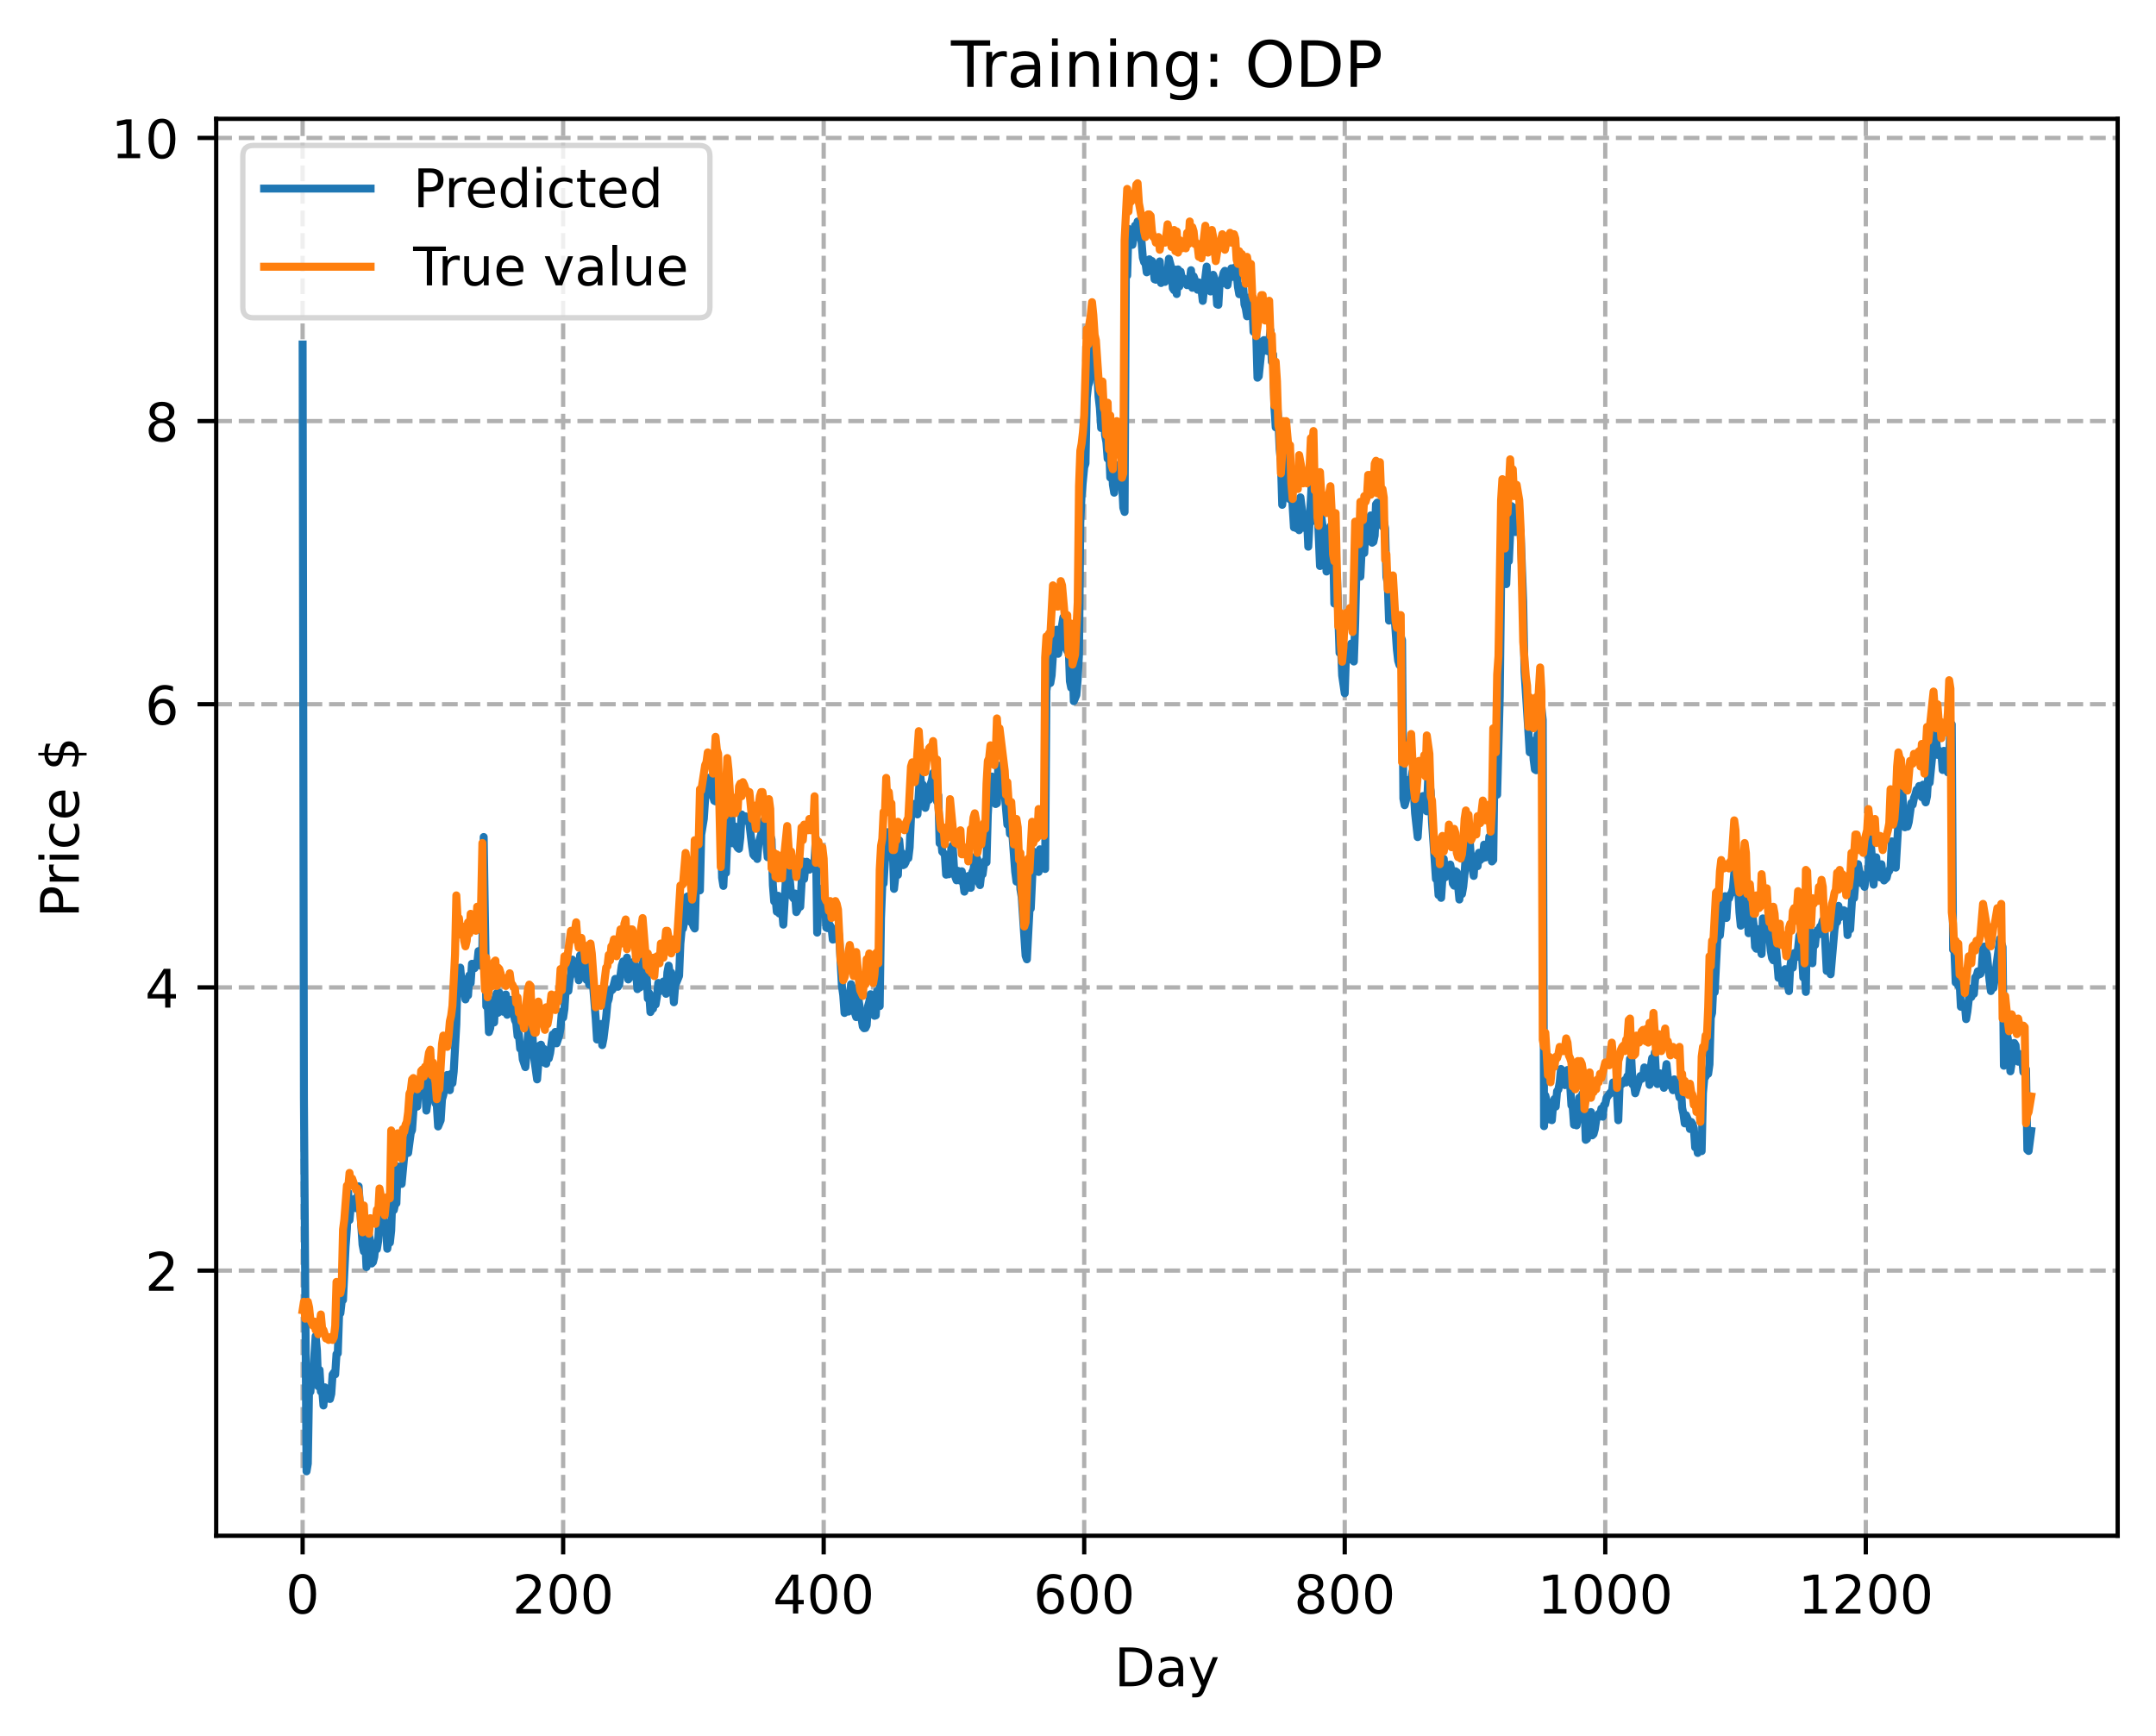 <?xml version="1.0" encoding="utf-8" standalone="no"?>
<!DOCTYPE svg PUBLIC "-//W3C//DTD SVG 1.1//EN"
  "http://www.w3.org/Graphics/SVG/1.1/DTD/svg11.dtd">
<!-- Created with matplotlib (https://matplotlib.org/) -->
<svg height="325.986pt" version="1.1" viewBox="0 0 404.923 325.986" width="404.923pt" xmlns="http://www.w3.org/2000/svg" xmlns:xlink="http://www.w3.org/1999/xlink">
 <defs>
  <style type="text/css">
*{stroke-linecap:butt;stroke-linejoin:round;}
  </style>
 </defs>
 <g id="figure_1">
  <g id="patch_1">
   <path d="M 0 325.986 
L 404.923 325.986 
L 404.923 0 
L 0 0 
z
" style="fill:#ffffff;"/>
  </g>
  <g id="axes_1">
   <g id="patch_2">
    <path d="M 40.603 288.43 
L 397.723 288.43 
L 397.723 22.318 
L 40.603 22.318 
z
" style="fill:#ffffff;"/>
   </g>
   <g id="matplotlib.axis_1">
    <g id="xtick_1">
     <g id="line2d_1">
      <path clip-path="url(#peae55cf1d0)" d="M 56.836 288.43 
L 56.836 22.318 
" style="fill:none;stroke:#b0b0b0;stroke-dasharray:2.96,1.28;stroke-dashoffset:0;stroke-width:0.8;"/>
     </g>
     <g id="line2d_2">
      <defs>
       <path d="M 0 0 
L 0 3.5 
" id="m34528b57b2" style="stroke:#000000;stroke-width:0.8;"/>
      </defs>
      <g>
       <use style="stroke:#000000;stroke-width:0.8;" x="56.836" xlink:href="#m34528b57b2" y="288.43"/>
      </g>
     </g>
     <g id="text_1">
      <!-- 0 -->
      <defs>
       <path d="M 31.781 66.406 
Q 24.172 66.406 20.328 58.906 
Q 16.5 51.422 16.5 36.375 
Q 16.5 21.391 20.328 13.891 
Q 24.172 6.391 31.781 6.391 
Q 39.453 6.391 43.281 13.891 
Q 47.125 21.391 47.125 36.375 
Q 47.125 51.422 43.281 58.906 
Q 39.453 66.406 31.781 66.406 
z
M 31.781 74.219 
Q 44.047 74.219 50.516 64.516 
Q 56.984 54.828 56.984 36.375 
Q 56.984 17.969 50.516 8.266 
Q 44.047 -1.422 31.781 -1.422 
Q 19.531 -1.422 13.062 8.266 
Q 6.594 17.969 6.594 36.375 
Q 6.594 54.828 13.062 64.516 
Q 19.531 74.219 31.781 74.219 
z
" id="DejaVuSans-48"/>
      </defs>
      <g transform="translate(53.655 303.029)scale(0.1 -0.1)">
       <use xlink:href="#DejaVuSans-48"/>
      </g>
     </g>
    </g>
    <g id="xtick_2">
     <g id="line2d_3">
      <path clip-path="url(#peae55cf1d0)" d="M 105.766 288.43 
L 105.766 22.318 
" style="fill:none;stroke:#b0b0b0;stroke-dasharray:2.96,1.28;stroke-dashoffset:0;stroke-width:0.8;"/>
     </g>
     <g id="line2d_4">
      <g>
       <use style="stroke:#000000;stroke-width:0.8;" x="105.766" xlink:href="#m34528b57b2" y="288.43"/>
      </g>
     </g>
     <g id="text_2">
      <!-- 200 -->
      <defs>
       <path d="M 19.188 8.297 
L 53.609 8.297 
L 53.609 0 
L 7.328 0 
L 7.328 8.297 
Q 12.938 14.109 22.625 23.891 
Q 32.328 33.688 34.812 36.531 
Q 39.547 41.844 41.422 45.531 
Q 43.312 49.219 43.312 52.781 
Q 43.312 58.594 39.234 62.25 
Q 35.156 65.922 28.609 65.922 
Q 23.969 65.922 18.812 64.312 
Q 13.672 62.703 7.812 59.422 
L 7.812 69.391 
Q 13.766 71.781 18.938 73 
Q 24.125 74.219 28.422 74.219 
Q 39.75 74.219 46.484 68.547 
Q 53.219 62.891 53.219 53.422 
Q 53.219 48.922 51.531 44.891 
Q 49.859 40.875 45.406 35.406 
Q 44.188 33.984 37.641 27.219 
Q 31.109 20.453 19.188 8.297 
z
" id="DejaVuSans-50"/>
      </defs>
      <g transform="translate(96.223 303.029)scale(0.1 -0.1)">
       <use xlink:href="#DejaVuSans-50"/>
       <use x="63.623" xlink:href="#DejaVuSans-48"/>
       <use x="127.246" xlink:href="#DejaVuSans-48"/>
      </g>
     </g>
    </g>
    <g id="xtick_3">
     <g id="line2d_5">
      <path clip-path="url(#peae55cf1d0)" d="M 154.697 288.43 
L 154.697 22.318 
" style="fill:none;stroke:#b0b0b0;stroke-dasharray:2.96,1.28;stroke-dashoffset:0;stroke-width:0.8;"/>
     </g>
     <g id="line2d_6">
      <g>
       <use style="stroke:#000000;stroke-width:0.8;" x="154.697" xlink:href="#m34528b57b2" y="288.43"/>
      </g>
     </g>
     <g id="text_3">
      <!-- 400 -->
      <defs>
       <path d="M 37.797 64.312 
L 12.891 25.391 
L 37.797 25.391 
z
M 35.203 72.906 
L 47.609 72.906 
L 47.609 25.391 
L 58.016 25.391 
L 58.016 17.188 
L 47.609 17.188 
L 47.609 0 
L 37.797 0 
L 37.797 17.188 
L 4.891 17.188 
L 4.891 26.703 
z
" id="DejaVuSans-52"/>
      </defs>
      <g transform="translate(145.153 303.029)scale(0.1 -0.1)">
       <use xlink:href="#DejaVuSans-52"/>
       <use x="63.623" xlink:href="#DejaVuSans-48"/>
       <use x="127.246" xlink:href="#DejaVuSans-48"/>
      </g>
     </g>
    </g>
    <g id="xtick_4">
     <g id="line2d_7">
      <path clip-path="url(#peae55cf1d0)" d="M 203.628 288.43 
L 203.628 22.318 
" style="fill:none;stroke:#b0b0b0;stroke-dasharray:2.96,1.28;stroke-dashoffset:0;stroke-width:0.8;"/>
     </g>
     <g id="line2d_8">
      <g>
       <use style="stroke:#000000;stroke-width:0.8;" x="203.628" xlink:href="#m34528b57b2" y="288.43"/>
      </g>
     </g>
     <g id="text_4">
      <!-- 600 -->
      <defs>
       <path d="M 33.016 40.375 
Q 26.375 40.375 22.484 35.828 
Q 18.609 31.297 18.609 23.391 
Q 18.609 15.531 22.484 10.953 
Q 26.375 6.391 33.016 6.391 
Q 39.656 6.391 43.531 10.953 
Q 47.406 15.531 47.406 23.391 
Q 47.406 31.297 43.531 35.828 
Q 39.656 40.375 33.016 40.375 
z
M 52.594 71.297 
L 52.594 62.312 
Q 48.875 64.062 45.094 64.984 
Q 41.312 65.922 37.594 65.922 
Q 27.828 65.922 22.672 59.328 
Q 17.531 52.734 16.797 39.406 
Q 19.672 43.656 24.016 45.922 
Q 28.375 48.188 33.594 48.188 
Q 44.578 48.188 50.953 41.516 
Q 57.328 34.859 57.328 23.391 
Q 57.328 12.156 50.688 5.359 
Q 44.047 -1.422 33.016 -1.422 
Q 20.359 -1.422 13.672 8.266 
Q 6.984 17.969 6.984 36.375 
Q 6.984 53.656 15.188 63.938 
Q 23.391 74.219 37.203 74.219 
Q 40.922 74.219 44.703 73.484 
Q 48.484 72.75 52.594 71.297 
z
" id="DejaVuSans-54"/>
      </defs>
      <g transform="translate(194.084 303.029)scale(0.1 -0.1)">
       <use xlink:href="#DejaVuSans-54"/>
       <use x="63.623" xlink:href="#DejaVuSans-48"/>
       <use x="127.246" xlink:href="#DejaVuSans-48"/>
      </g>
     </g>
    </g>
    <g id="xtick_5">
     <g id="line2d_9">
      <path clip-path="url(#peae55cf1d0)" d="M 252.558 288.43 
L 252.558 22.318 
" style="fill:none;stroke:#b0b0b0;stroke-dasharray:2.96,1.28;stroke-dashoffset:0;stroke-width:0.8;"/>
     </g>
     <g id="line2d_10">
      <g>
       <use style="stroke:#000000;stroke-width:0.8;" x="252.558" xlink:href="#m34528b57b2" y="288.43"/>
      </g>
     </g>
     <g id="text_5">
      <!-- 800 -->
      <defs>
       <path d="M 31.781 34.625 
Q 24.75 34.625 20.719 30.859 
Q 16.703 27.094 16.703 20.516 
Q 16.703 13.922 20.719 10.156 
Q 24.75 6.391 31.781 6.391 
Q 38.812 6.391 42.859 10.172 
Q 46.922 13.969 46.922 20.516 
Q 46.922 27.094 42.891 30.859 
Q 38.875 34.625 31.781 34.625 
z
M 21.922 38.812 
Q 15.578 40.375 12.031 44.719 
Q 8.5 49.078 8.5 55.328 
Q 8.5 64.062 14.719 69.141 
Q 20.953 74.219 31.781 74.219 
Q 42.672 74.219 48.875 69.141 
Q 55.078 64.062 55.078 55.328 
Q 55.078 49.078 51.531 44.719 
Q 48 40.375 41.703 38.812 
Q 48.828 37.156 52.797 32.312 
Q 56.781 27.484 56.781 20.516 
Q 56.781 9.906 50.312 4.234 
Q 43.844 -1.422 31.781 -1.422 
Q 19.734 -1.422 13.25 4.234 
Q 6.781 9.906 6.781 20.516 
Q 6.781 27.484 10.781 32.312 
Q 14.797 37.156 21.922 38.812 
z
M 18.312 54.391 
Q 18.312 48.734 21.844 45.562 
Q 25.391 42.391 31.781 42.391 
Q 38.141 42.391 41.719 45.562 
Q 45.312 48.734 45.312 54.391 
Q 45.312 60.062 41.719 63.234 
Q 38.141 66.406 31.781 66.406 
Q 25.391 66.406 21.844 63.234 
Q 18.312 60.062 18.312 54.391 
z
" id="DejaVuSans-56"/>
      </defs>
      <g transform="translate(243.015 303.029)scale(0.1 -0.1)">
       <use xlink:href="#DejaVuSans-56"/>
       <use x="63.623" xlink:href="#DejaVuSans-48"/>
       <use x="127.246" xlink:href="#DejaVuSans-48"/>
      </g>
     </g>
    </g>
    <g id="xtick_6">
     <g id="line2d_11">
      <path clip-path="url(#peae55cf1d0)" d="M 301.489 288.43 
L 301.489 22.318 
" style="fill:none;stroke:#b0b0b0;stroke-dasharray:2.96,1.28;stroke-dashoffset:0;stroke-width:0.8;"/>
     </g>
     <g id="line2d_12">
      <g>
       <use style="stroke:#000000;stroke-width:0.8;" x="301.489" xlink:href="#m34528b57b2" y="288.43"/>
      </g>
     </g>
     <g id="text_6">
      <!-- 1000 -->
      <defs>
       <path d="M 12.406 8.297 
L 28.516 8.297 
L 28.516 63.922 
L 10.984 60.406 
L 10.984 69.391 
L 28.422 72.906 
L 38.281 72.906 
L 38.281 8.297 
L 54.391 8.297 
L 54.391 0 
L 12.406 0 
z
" id="DejaVuSans-49"/>
      </defs>
      <g transform="translate(288.764 303.029)scale(0.1 -0.1)">
       <use xlink:href="#DejaVuSans-49"/>
       <use x="63.623" xlink:href="#DejaVuSans-48"/>
       <use x="127.246" xlink:href="#DejaVuSans-48"/>
       <use x="190.869" xlink:href="#DejaVuSans-48"/>
      </g>
     </g>
    </g>
    <g id="xtick_7">
     <g id="line2d_13">
      <path clip-path="url(#peae55cf1d0)" d="M 350.419 288.43 
L 350.419 22.318 
" style="fill:none;stroke:#b0b0b0;stroke-dasharray:2.96,1.28;stroke-dashoffset:0;stroke-width:0.8;"/>
     </g>
     <g id="line2d_14">
      <g>
       <use style="stroke:#000000;stroke-width:0.8;" x="350.419" xlink:href="#m34528b57b2" y="288.43"/>
      </g>
     </g>
     <g id="text_7">
      <!-- 1200 -->
      <g transform="translate(337.694 303.029)scale(0.1 -0.1)">
       <use xlink:href="#DejaVuSans-49"/>
       <use x="63.623" xlink:href="#DejaVuSans-50"/>
       <use x="127.246" xlink:href="#DejaVuSans-48"/>
       <use x="190.869" xlink:href="#DejaVuSans-48"/>
      </g>
     </g>
    </g>
    <g id="text_8">
     <!-- Day -->
     <defs>
      <path d="M 19.672 64.797 
L 19.672 8.109 
L 31.594 8.109 
Q 46.688 8.109 53.688 14.938 
Q 60.688 21.781 60.688 36.531 
Q 60.688 51.172 53.688 57.984 
Q 46.688 64.797 31.594 64.797 
z
M 9.812 72.906 
L 30.078 72.906 
Q 51.266 72.906 61.172 64.094 
Q 71.094 55.281 71.094 36.531 
Q 71.094 17.672 61.125 8.828 
Q 51.172 0 30.078 0 
L 9.812 0 
z
" id="DejaVuSans-68"/>
      <path d="M 34.281 27.484 
Q 23.391 27.484 19.188 25 
Q 14.984 22.516 14.984 16.5 
Q 14.984 11.719 18.141 8.906 
Q 21.297 6.109 26.703 6.109 
Q 34.188 6.109 38.703 11.406 
Q 43.219 16.703 43.219 25.484 
L 43.219 27.484 
z
M 52.203 31.203 
L 52.203 0 
L 43.219 0 
L 43.219 8.297 
Q 40.141 3.328 35.547 0.953 
Q 30.953 -1.422 24.312 -1.422 
Q 15.922 -1.422 10.953 3.297 
Q 6 8.016 6 15.922 
Q 6 25.141 12.172 29.828 
Q 18.359 34.516 30.609 34.516 
L 43.219 34.516 
L 43.219 35.406 
Q 43.219 41.609 39.141 45 
Q 35.062 48.391 27.688 48.391 
Q 23 48.391 18.547 47.266 
Q 14.109 46.141 10.016 43.891 
L 10.016 52.203 
Q 14.938 54.109 19.578 55.047 
Q 24.219 56 28.609 56 
Q 40.484 56 46.344 49.844 
Q 52.203 43.703 52.203 31.203 
z
" id="DejaVuSans-97"/>
      <path d="M 32.172 -5.078 
Q 28.375 -14.844 24.75 -17.812 
Q 21.141 -20.797 15.094 -20.797 
L 7.906 -20.797 
L 7.906 -13.281 
L 13.188 -13.281 
Q 16.891 -13.281 18.938 -11.516 
Q 21 -9.766 23.484 -3.219 
L 25.094 0.875 
L 2.984 54.688 
L 12.5 54.688 
L 29.594 11.922 
L 46.688 54.688 
L 56.203 54.688 
z
" id="DejaVuSans-121"/>
     </defs>
     <g transform="translate(209.29 316.707)scale(0.1 -0.1)">
      <use xlink:href="#DejaVuSans-68"/>
      <use x="77.002" xlink:href="#DejaVuSans-97"/>
      <use x="138.281" xlink:href="#DejaVuSans-121"/>
     </g>
    </g>
   </g>
   <g id="matplotlib.axis_2">
    <g id="ytick_1">
     <g id="line2d_15">
      <path clip-path="url(#peae55cf1d0)" d="M 40.603 238.63 
L 397.723 238.63 
" style="fill:none;stroke:#b0b0b0;stroke-dasharray:2.96,1.28;stroke-dashoffset:0;stroke-width:0.8;"/>
     </g>
     <g id="line2d_16">
      <defs>
       <path d="M 0 0 
L -3.5 0 
" id="m9d302e6871" style="stroke:#000000;stroke-width:0.8;"/>
      </defs>
      <g>
       <use style="stroke:#000000;stroke-width:0.8;" x="40.603" xlink:href="#m9d302e6871" y="238.63"/>
      </g>
     </g>
     <g id="text_9">
      <!-- 2 -->
      <g transform="translate(27.241 242.43)scale(0.1 -0.1)">
       <use xlink:href="#DejaVuSans-50"/>
      </g>
     </g>
    </g>
    <g id="ytick_2">
     <g id="line2d_17">
      <path clip-path="url(#peae55cf1d0)" d="M 40.603 185.449 
L 397.723 185.449 
" style="fill:none;stroke:#b0b0b0;stroke-dasharray:2.96,1.28;stroke-dashoffset:0;stroke-width:0.8;"/>
     </g>
     <g id="line2d_18">
      <g>
       <use style="stroke:#000000;stroke-width:0.8;" x="40.603" xlink:href="#m9d302e6871" y="185.449"/>
      </g>
     </g>
     <g id="text_10">
      <!-- 4 -->
      <g transform="translate(27.241 189.248)scale(0.1 -0.1)">
       <use xlink:href="#DejaVuSans-52"/>
      </g>
     </g>
    </g>
    <g id="ytick_3">
     <g id="line2d_19">
      <path clip-path="url(#peae55cf1d0)" d="M 40.603 132.268 
L 397.723 132.268 
" style="fill:none;stroke:#b0b0b0;stroke-dasharray:2.96,1.28;stroke-dashoffset:0;stroke-width:0.8;"/>
     </g>
     <g id="line2d_20">
      <g>
       <use style="stroke:#000000;stroke-width:0.8;" x="40.603" xlink:href="#m9d302e6871" y="132.268"/>
      </g>
     </g>
     <g id="text_11">
      <!-- 6 -->
      <g transform="translate(27.241 136.067)scale(0.1 -0.1)">
       <use xlink:href="#DejaVuSans-54"/>
      </g>
     </g>
    </g>
    <g id="ytick_4">
     <g id="line2d_21">
      <path clip-path="url(#peae55cf1d0)" d="M 40.603 79.086 
L 397.723 79.086 
" style="fill:none;stroke:#b0b0b0;stroke-dasharray:2.96,1.28;stroke-dashoffset:0;stroke-width:0.8;"/>
     </g>
     <g id="line2d_22">
      <g>
       <use style="stroke:#000000;stroke-width:0.8;" x="40.603" xlink:href="#m9d302e6871" y="79.086"/>
      </g>
     </g>
     <g id="text_12">
      <!-- 8 -->
      <g transform="translate(27.241 82.886)scale(0.1 -0.1)">
       <use xlink:href="#DejaVuSans-56"/>
      </g>
     </g>
    </g>
    <g id="ytick_5">
     <g id="line2d_23">
      <path clip-path="url(#peae55cf1d0)" d="M 40.603 25.905 
L 397.723 25.905 
" style="fill:none;stroke:#b0b0b0;stroke-dasharray:2.96,1.28;stroke-dashoffset:0;stroke-width:0.8;"/>
     </g>
     <g id="line2d_24">
      <g>
       <use style="stroke:#000000;stroke-width:0.8;" x="40.603" xlink:href="#m9d302e6871" y="25.905"/>
      </g>
     </g>
     <g id="text_13">
      <!-- 10 -->
      <g transform="translate(20.878 29.704)scale(0.1 -0.1)">
       <use xlink:href="#DejaVuSans-49"/>
       <use x="63.623" xlink:href="#DejaVuSans-48"/>
      </g>
     </g>
    </g>
    <g id="text_14">
     <!-- Price $ -->
     <defs>
      <path d="M 19.672 64.797 
L 19.672 37.406 
L 32.078 37.406 
Q 38.969 37.406 42.719 40.969 
Q 46.484 44.531 46.484 51.125 
Q 46.484 57.672 42.719 61.234 
Q 38.969 64.797 32.078 64.797 
z
M 9.812 72.906 
L 32.078 72.906 
Q 44.344 72.906 50.609 67.359 
Q 56.891 61.812 56.891 51.125 
Q 56.891 40.328 50.609 34.812 
Q 44.344 29.297 32.078 29.297 
L 19.672 29.297 
L 19.672 0 
L 9.812 0 
z
" id="DejaVuSans-80"/>
      <path d="M 41.109 46.297 
Q 39.594 47.172 37.812 47.578 
Q 36.031 48 33.891 48 
Q 26.266 48 22.188 43.047 
Q 18.109 38.094 18.109 28.812 
L 18.109 0 
L 9.078 0 
L 9.078 54.688 
L 18.109 54.688 
L 18.109 46.188 
Q 20.953 51.172 25.484 53.578 
Q 30.031 56 36.531 56 
Q 37.453 56 38.578 55.875 
Q 39.703 55.766 41.062 55.516 
z
" id="DejaVuSans-114"/>
      <path d="M 9.422 54.688 
L 18.406 54.688 
L 18.406 0 
L 9.422 0 
z
M 9.422 75.984 
L 18.406 75.984 
L 18.406 64.594 
L 9.422 64.594 
z
" id="DejaVuSans-105"/>
      <path d="M 48.781 52.594 
L 48.781 44.188 
Q 44.969 46.297 41.141 47.344 
Q 37.312 48.391 33.406 48.391 
Q 24.656 48.391 19.812 42.844 
Q 14.984 37.312 14.984 27.297 
Q 14.984 17.281 19.812 11.734 
Q 24.656 6.203 33.406 6.203 
Q 37.312 6.203 41.141 7.25 
Q 44.969 8.297 48.781 10.406 
L 48.781 2.094 
Q 45.016 0.344 40.984 -0.531 
Q 36.969 -1.422 32.422 -1.422 
Q 20.062 -1.422 12.781 6.344 
Q 5.516 14.109 5.516 27.297 
Q 5.516 40.672 12.859 48.328 
Q 20.219 56 33.016 56 
Q 37.156 56 41.109 55.141 
Q 45.062 54.297 48.781 52.594 
z
" id="DejaVuSans-99"/>
      <path d="M 56.203 29.594 
L 56.203 25.203 
L 14.891 25.203 
Q 15.484 15.922 20.484 11.062 
Q 25.484 6.203 34.422 6.203 
Q 39.594 6.203 44.453 7.469 
Q 49.312 8.734 54.109 11.281 
L 54.109 2.781 
Q 49.266 0.734 44.188 -0.344 
Q 39.109 -1.422 33.891 -1.422 
Q 20.797 -1.422 13.156 6.188 
Q 5.516 13.812 5.516 26.812 
Q 5.516 40.234 12.766 48.109 
Q 20.016 56 32.328 56 
Q 43.359 56 49.781 48.891 
Q 56.203 41.797 56.203 29.594 
z
M 47.219 32.234 
Q 47.125 39.594 43.094 43.984 
Q 39.062 48.391 32.422 48.391 
Q 24.906 48.391 20.391 44.141 
Q 15.875 39.891 15.188 32.172 
z
" id="DejaVuSans-101"/>
      <path id="DejaVuSans-32"/>
      <path d="M 33.797 -14.703 
L 28.906 -14.703 
L 28.859 0 
Q 23.734 0.094 18.609 1.188 
Q 13.484 2.297 8.297 4.5 
L 8.297 13.281 
Q 13.281 10.156 18.375 8.562 
Q 23.484 6.984 28.906 6.938 
L 28.906 29.203 
Q 18.109 30.953 13.203 35.156 
Q 8.297 39.359 8.297 46.688 
Q 8.297 54.641 13.625 59.219 
Q 18.953 63.812 28.906 64.5 
L 28.906 75.984 
L 33.797 75.984 
L 33.797 64.656 
Q 38.328 64.453 42.578 63.688 
Q 46.828 62.938 50.875 61.625 
L 50.875 53.078 
Q 46.828 55.125 42.547 56.25 
Q 38.281 57.375 33.797 57.562 
L 33.797 36.719 
Q 44.875 35.016 50.094 30.609 
Q 55.328 26.219 55.328 18.609 
Q 55.328 10.359 49.781 5.594 
Q 44.234 0.828 33.797 0.094 
z
M 28.906 37.594 
L 28.906 57.625 
Q 23.25 56.984 20.266 54.391 
Q 17.281 51.812 17.281 47.516 
Q 17.281 43.312 20.031 40.969 
Q 22.797 38.625 28.906 37.594 
z
M 33.797 28.219 
L 33.797 7.078 
Q 39.984 7.906 43.141 10.594 
Q 46.297 13.281 46.297 17.672 
Q 46.297 21.969 43.281 24.5 
Q 40.281 27.047 33.797 28.219 
z
" id="DejaVuSans-36"/>
     </defs>
     <g transform="translate(14.798 172.342)rotate(-90)scale(0.1 -0.1)">
      <use xlink:href="#DejaVuSans-80"/>
      <use x="58.553" xlink:href="#DejaVuSans-114"/>
      <use x="99.666" xlink:href="#DejaVuSans-105"/>
      <use x="127.449" xlink:href="#DejaVuSans-99"/>
      <use x="182.43" xlink:href="#DejaVuSans-101"/>
      <use x="243.953" xlink:href="#DejaVuSans-32"/>
      <use x="275.74" xlink:href="#DejaVuSans-36"/>
     </g>
    </g>
   </g>
   <g id="line2d_25">
    <path clip-path="url(#peae55cf1d0)" d="M 56.836 64.704 
L 57.081 206.133 
L 57.57 276.334 
L 57.814 274.879 
L 58.059 259.968 
L 58.304 261.388 
L 58.548 257.383 
L 58.793 258.124 
L 59.282 250.942 
L 59.527 253.636 
L 59.772 260.372 
L 60.016 257.295 
L 60.261 261.357 
L 60.506 260.989 
L 60.75 263.969 
L 60.995 260.552 
L 61.24 262.248 
L 61.484 262.627 
L 61.974 262.752 
L 62.218 261.789 
L 62.463 258.161 
L 62.708 257.795 
L 62.952 258.131 
L 63.197 254.318 
L 63.441 254.179 
L 63.686 246.922 
L 63.931 246.647 
L 64.175 244.43 
L 64.42 244.169 
L 64.909 234.1 
L 65.154 230.799 
L 65.399 223.937 
L 65.643 229.147 
L 65.888 226.538 
L 66.133 226.036 
L 66.377 226.002 
L 66.622 225.165 
L 66.867 226.92 
L 67.111 225.49 
L 67.356 222.807 
L 68.09 233.778 
L 68.335 235.041 
L 68.579 232.489 
L 68.824 237.981 
L 69.313 232.068 
L 69.558 233.119 
L 69.802 237.302 
L 70.047 237.039 
L 70.292 236.064 
L 70.536 233.59 
L 70.781 234.617 
L 71.026 233.135 
L 71.27 228.059 
L 71.515 226.754 
L 71.76 229.478 
L 72.004 228.935 
L 72.249 230.055 
L 72.494 230.636 
L 72.738 234.536 
L 72.983 232.797 
L 73.228 233.389 
L 73.472 231.13 
L 73.717 224.157 
L 73.962 227.276 
L 74.206 226.148 
L 74.451 226 
L 74.696 219.076 
L 74.94 221.653 
L 75.429 222.362 
L 75.919 217.148 
L 76.163 216.725 
L 76.408 215.408 
L 76.653 216.533 
L 77.142 212.821 
L 77.387 212.249 
L 77.876 205.298 
L 78.365 207.838 
L 78.61 204.048 
L 78.855 205.257 
L 79.099 202.666 
L 79.344 202.799 
L 79.589 204.609 
L 79.833 203.93 
L 80.078 208.586 
L 80.323 206.801 
L 80.812 200.391 
L 81.056 199.888 
L 81.301 202.778 
L 81.546 203.603 
L 81.79 207.208 
L 82.035 207.598 
L 82.28 211.568 
L 82.769 210.396 
L 83.014 206.479 
L 83.258 205.649 
L 83.503 204.242 
L 83.748 203.567 
L 83.992 201.887 
L 84.482 204.754 
L 84.726 201.696 
L 84.971 203.434 
L 85.216 201.241 
L 85.705 192.372 
L 85.95 183.122 
L 86.194 183.57 
L 86.439 181.73 
L 86.684 184.544 
L 86.928 183.785 
L 87.417 187.707 
L 87.662 186.766 
L 87.907 186.945 
L 88.151 183.19 
L 88.396 184.636 
L 88.641 181.011 
L 89.13 181.839 
L 89.375 180.824 
L 89.619 181.048 
L 89.864 178.632 
L 90.109 180.76 
L 90.353 181.406 
L 90.598 177.563 
L 90.843 157.2 
L 91.332 188.995 
L 91.577 187.811 
L 91.821 193.841 
L 92.066 193.105 
L 92.311 190.808 
L 92.555 190.398 
L 92.8 192.036 
L 93.044 187.421 
L 93.289 186.529 
L 93.534 190.224 
L 93.778 186.443 
L 94.023 187.14 
L 94.268 187.439 
L 94.512 190.02 
L 94.757 188.844 
L 95.002 186.783 
L 95.246 190.587 
L 95.491 187.686 
L 95.736 189.715 
L 95.98 187.804 
L 96.225 190.427 
L 96.47 190.422 
L 96.714 191.579 
L 96.959 192.14 
L 97.204 194.584 
L 97.448 194.261 
L 97.693 196.959 
L 97.938 196.426 
L 98.182 198.958 
L 98.672 200.425 
L 99.405 191.533 
L 99.65 190.736 
L 99.895 191.217 
L 100.139 197.431 
L 100.873 202.727 
L 101.363 196.36 
L 101.607 196.204 
L 101.852 197.311 
L 102.097 196.962 
L 102.341 199.635 
L 102.586 199.776 
L 102.831 197.42 
L 103.075 198.787 
L 103.32 197.775 
L 103.809 194.281 
L 104.054 195.946 
L 104.299 193.807 
L 104.543 195.951 
L 105.032 194.488 
L 105.277 193.122 
L 105.522 189.968 
L 105.766 191.119 
L 106.011 189.472 
L 106.256 185.553 
L 106.745 186.114 
L 106.99 183.883 
L 107.234 182.958 
L 107.479 180.219 
L 107.724 181.216 
L 107.968 182.843 
L 108.458 180.752 
L 108.702 184.117 
L 108.947 179.424 
L 109.192 183.187 
L 109.436 177.376 
L 109.681 179.619 
L 109.926 179.74 
L 110.17 184.04 
L 110.415 183.342 
L 110.66 184.938 
L 110.904 183.4 
L 111.393 185.124 
L 111.883 191.338 
L 112.127 195.234 
L 112.372 193.052 
L 112.617 193.052 
L 112.861 192.313 
L 113.106 196.281 
L 113.351 195.043 
L 113.84 191.025 
L 114.085 188.355 
L 114.329 187.608 
L 114.574 185.92 
L 114.819 186.055 
L 115.063 185.832 
L 115.553 183.849 
L 115.797 183.873 
L 116.042 185.335 
L 116.287 184.962 
L 116.776 181.35 
L 117.02 180.573 
L 117.265 181.676 
L 117.51 182.098 
L 117.754 179.843 
L 117.999 183.957 
L 118.488 183.262 
L 118.733 181.532 
L 118.978 180.668 
L 119.222 181.305 
L 119.467 182.596 
L 119.712 185.774 
L 119.956 184.816 
L 120.201 185.443 
L 120.69 180.742 
L 120.935 179.912 
L 121.18 182.425 
L 121.424 182.654 
L 121.669 187.532 
L 121.914 186.509 
L 122.158 190.08 
L 122.403 189.457 
L 122.648 189.447 
L 122.892 187.063 
L 123.137 188.661 
L 123.381 187.165 
L 123.626 184.609 
L 123.871 186.204 
L 124.115 185.947 
L 124.36 185.368 
L 124.605 184.334 
L 125.094 186.653 
L 125.339 182.64 
L 125.583 181.359 
L 125.828 183.091 
L 126.073 182.662 
L 126.317 184.822 
L 126.562 188.244 
L 126.807 185.112 
L 127.541 183.274 
L 127.785 177.23 
L 128.03 174.593 
L 128.275 174.394 
L 128.764 171.813 
L 129.008 168.432 
L 129.253 168.31 
L 129.742 173.171 
L 129.987 173.1 
L 130.232 173.975 
L 130.476 174.384 
L 130.721 166.357 
L 130.966 166.121 
L 131.21 165.489 
L 131.455 167.228 
L 131.7 156.771 
L 132.189 153.787 
L 132.434 150.075 
L 132.678 148.809 
L 132.923 148.308 
L 133.168 146.062 
L 133.412 146.561 
L 133.657 147.691 
L 133.902 149.485 
L 134.146 150.394 
L 134.391 150.506 
L 134.636 142.977 
L 134.88 146.329 
L 135.125 148.008 
L 135.369 154.347 
L 135.614 164.833 
L 135.859 166.387 
L 136.103 161.235 
L 136.348 163.942 
L 136.837 151.706 
L 137.082 149.712 
L 137.327 152.375 
L 137.571 158.376 
L 137.816 157.403 
L 138.061 155.229 
L 138.305 158.741 
L 138.55 159.215 
L 138.795 159.415 
L 139.039 157.326 
L 139.284 152.957 
L 139.529 154.116 
L 140.018 153.317 
L 140.752 154.775 
L 141.241 158.891 
L 141.486 160.515 
L 141.73 160.814 
L 141.975 158.97 
L 142.22 161.329 
L 142.464 158.477 
L 142.954 156.666 
L 143.198 154.428 
L 143.443 154.118 
L 143.688 155.481 
L 144.177 160.999 
L 144.422 158.029 
L 144.666 156.893 
L 144.911 157.661 
L 145.156 166.248 
L 145.4 169.292 
L 145.645 168.534 
L 145.89 171.226 
L 146.134 168.233 
L 146.379 171.583 
L 146.624 170.009 
L 146.868 170.827 
L 147.113 173.657 
L 147.602 165.004 
L 147.847 162.896 
L 148.091 162.221 
L 148.581 168.076 
L 149.07 168.764 
L 149.315 167.814 
L 149.559 171.306 
L 149.804 170.831 
L 150.049 169.672 
L 150.293 170.303 
L 150.783 161.792 
L 151.027 165.088 
L 151.272 162.471 
L 151.517 161.849 
L 152.006 163.337 
L 152.251 162.283 
L 152.495 163.055 
L 152.984 161.381 
L 153.229 157.43 
L 153.474 175.16 
L 153.718 169.548 
L 153.963 166.908 
L 154.208 167.78 
L 154.452 168.142 
L 154.697 169.254 
L 154.942 168.719 
L 155.186 174.224 
L 155.431 174.325 
L 155.676 173.458 
L 156.165 174.252 
L 156.41 176.468 
L 156.654 176.399 
L 156.899 175.828 
L 157.144 174.434 
L 157.388 174.218 
L 157.633 176.222 
L 158.122 185.192 
L 158.367 186.9 
L 158.612 190.249 
L 159.101 189.778 
L 159.345 189.992 
L 159.59 187.968 
L 159.835 184.85 
L 160.324 186.304 
L 160.569 190.269 
L 160.813 191.035 
L 161.058 186.946 
L 161.303 188.104 
L 162.037 192.787 
L 162.281 193.114 
L 162.526 193.079 
L 162.771 192.575 
L 163.015 188.992 
L 163.26 188.133 
L 163.505 186.729 
L 164.239 190.783 
L 164.483 190.705 
L 164.728 186.127 
L 164.972 186.431 
L 165.217 188.963 
L 165.462 172.461 
L 165.706 166.122 
L 165.951 165.93 
L 166.196 161.808 
L 166.44 159.972 
L 166.685 156.291 
L 166.93 158.843 
L 167.419 159.777 
L 167.664 159.029 
L 167.908 166.946 
L 168.398 162.413 
L 168.642 164.319 
L 168.887 157.808 
L 169.132 160.465 
L 169.376 160.186 
L 169.621 162.49 
L 169.866 162.369 
L 170.11 161.908 
L 170.355 160.64 
L 170.6 161.187 
L 170.844 159.155 
L 171.089 153.64 
L 171.333 151.177 
L 171.578 150.99 
L 171.823 152.698 
L 172.067 152.33 
L 172.312 152.959 
L 172.801 145.218 
L 173.046 147.601 
L 173.291 147.332 
L 173.535 148.308 
L 173.78 151.728 
L 174.269 149.538 
L 174.514 150.201 
L 174.759 147.38 
L 175.003 146.57 
L 175.248 145.184 
L 175.493 144.965 
L 175.982 150.534 
L 176.227 149.367 
L 176.471 158.378 
L 176.716 157.365 
L 176.96 159.953 
L 177.45 160.474 
L 177.694 164.277 
L 177.939 162.488 
L 178.184 164.202 
L 178.428 163.372 
L 178.673 159.116 
L 178.918 158.792 
L 179.162 162.779 
L 179.407 164.643 
L 179.652 165.334 
L 179.896 163.548 
L 180.141 163.643 
L 180.386 165.416 
L 180.63 163.635 
L 181.12 167.466 
L 181.364 166.127 
L 181.609 166.406 
L 181.854 164.525 
L 182.098 166.734 
L 182.343 166.746 
L 182.588 163.839 
L 182.832 163.309 
L 183.077 161.566 
L 183.321 160.785 
L 183.566 161.416 
L 183.811 165.691 
L 184.055 166.237 
L 184.3 164.044 
L 184.545 164.208 
L 184.789 162.426 
L 185.034 161.645 
L 185.279 161.961 
L 185.523 153.009 
L 185.768 148.683 
L 186.013 147.732 
L 186.257 145.838 
L 186.502 148.665 
L 186.747 148.809 
L 186.991 151.009 
L 187.236 150.88 
L 187.481 144.131 
L 187.725 145.878 
L 187.97 143.729 
L 188.215 145.627 
L 188.459 146.266 
L 189.193 154.874 
L 189.438 153.397 
L 189.682 156.604 
L 189.927 156.021 
L 190.172 157.249 
L 190.661 163.707 
L 190.906 165.576 
L 191.15 160.686 
L 191.395 161.507 
L 191.64 166.992 
L 191.884 168.439 
L 192.618 179.516 
L 192.863 180.176 
L 193.352 170.891 
L 193.597 170.635 
L 194.086 159.936 
L 194.331 162.238 
L 194.575 160.592 
L 195.065 163.764 
L 195.309 159.508 
L 195.799 162.22 
L 196.043 160.975 
L 196.288 163.207 
L 196.533 129.761 
L 196.777 127.756 
L 197.022 128.337 
L 197.267 128.287 
L 197.511 126.833 
L 198.001 119.348 
L 198.245 120.125 
L 198.49 118.266 
L 198.735 122.79 
L 198.979 121.307 
L 199.224 120.889 
L 199.469 117.395 
L 199.713 115.934 
L 200.203 121.645 
L 200.447 122.267 
L 200.692 121.03 
L 200.936 127.933 
L 201.181 129.161 
L 201.426 124.395 
L 201.67 131.693 
L 202.16 130.546 
L 202.404 127.619 
L 202.649 122.919 
L 202.894 98.222 
L 203.138 92.87 
L 203.628 87.78 
L 203.872 87.038 
L 204.117 74.656 
L 204.362 72.453 
L 204.606 71.773 
L 205.096 66.857 
L 205.34 64.546 
L 206.074 69.82 
L 206.319 74.485 
L 206.563 76.598 
L 206.808 80.39 
L 207.053 79.212 
L 207.297 75.661 
L 207.542 81.723 
L 207.787 83.023 
L 208.031 86.144 
L 208.276 83.371 
L 208.521 89.694 
L 208.765 85.79 
L 209.01 91.013 
L 209.255 92.536 
L 209.499 89.372 
L 209.744 88.95 
L 209.989 87.339 
L 210.478 91.211 
L 210.723 90.462 
L 210.967 95.365 
L 211.212 96.153 
L 211.457 50.186 
L 211.701 51.751 
L 211.946 42.984 
L 212.191 46.055 
L 212.435 44.968 
L 212.68 45.987 
L 212.924 44.526 
L 213.169 42.378 
L 213.414 42.991 
L 213.658 41.593 
L 213.903 41.713 
L 214.148 44.319 
L 214.392 45.359 
L 214.637 48.39 
L 214.882 49.239 
L 215.126 49.352 
L 215.371 51.145 
L 215.616 50.811 
L 215.86 48.704 
L 216.105 50.156 
L 216.35 49.014 
L 216.594 50.059 
L 216.839 52.45 
L 217.084 52.539 
L 217.328 51.348 
L 217.573 51.96 
L 217.818 49.1 
L 218.062 53.156 
L 218.307 51.28 
L 218.551 52.396 
L 218.796 52.946 
L 219.285 51.292 
L 219.53 48.596 
L 220.019 50.43 
L 220.264 54.129 
L 220.509 54.508 
L 220.753 50.64 
L 220.998 55.225 
L 221.243 50.596 
L 221.487 53.816 
L 221.732 51.012 
L 221.977 52.39 
L 222.221 52.234 
L 222.466 52.877 
L 222.711 52.823 
L 222.955 53.562 
L 223.2 52.387 
L 223.445 52.683 
L 223.689 50.748 
L 223.934 54.056 
L 224.179 51.897 
L 224.668 53.326 
L 224.912 54.421 
L 225.157 53.04 
L 225.402 54.468 
L 225.646 54.369 
L 225.891 56.514 
L 226.38 52.087 
L 226.625 50.069 
L 226.87 54.242 
L 227.114 54.318 
L 227.359 54.742 
L 227.604 51.959 
L 227.848 51.61 
L 228.093 52.306 
L 228.338 53.521 
L 228.582 57.155 
L 228.827 57.254 
L 229.072 52.919 
L 229.316 53.377 
L 229.806 51.223 
L 230.05 50.863 
L 230.295 52.852 
L 230.539 53.56 
L 230.784 51.893 
L 231.029 51.855 
L 231.273 50.397 
L 231.518 52.003 
L 231.763 50.445 
L 232.007 50.18 
L 232.252 51.214 
L 232.497 53.883 
L 232.741 55.263 
L 232.986 53.742 
L 233.231 54.562 
L 233.475 53.681 
L 233.72 57.171 
L 233.965 57.912 
L 234.209 59.406 
L 234.454 55.984 
L 234.699 55.837 
L 235.188 57.233 
L 235.433 62.318 
L 235.677 61.948 
L 235.922 62.303 
L 236.167 70.943 
L 236.411 70.67 
L 236.9 65.904 
L 237.145 64.434 
L 237.39 63.872 
L 237.634 65.862 
L 237.879 65.691 
L 238.124 65.962 
L 238.613 62.058 
L 238.858 67.941 
L 239.102 66.546 
L 239.347 76.527 
L 239.592 80.264 
L 239.836 75.555 
L 240.081 78.791 
L 240.326 84.329 
L 240.57 86.805 
L 240.815 94.814 
L 241.06 92.377 
L 241.304 87.471 
L 241.549 87.433 
L 241.794 85.85 
L 242.038 88.199 
L 242.283 93.788 
L 242.527 91.145 
L 243.017 99.057 
L 243.261 97.133 
L 243.506 99.229 
L 243.751 99.082 
L 243.995 99.579 
L 244.24 93.41 
L 244.974 99.152 
L 245.219 97.869 
L 245.463 97.258 
L 245.708 102.679 
L 246.442 89.16 
L 246.687 90.98 
L 246.931 88.717 
L 247.176 97.949 
L 247.421 94.85 
L 247.91 106.307 
L 248.155 96.982 
L 248.399 98.845 
L 248.644 99.764 
L 248.888 101.793 
L 249.133 107.342 
L 249.622 100.401 
L 249.867 98.838 
L 250.356 101.608 
L 250.601 113.358 
L 250.846 112.809 
L 251.09 107.994 
L 251.58 122.616 
L 251.824 120.646 
L 252.069 126.855 
L 252.558 130.208 
L 252.803 122.749 
L 253.048 124.043 
L 253.292 121.395 
L 253.537 123.115 
L 253.782 120.871 
L 254.271 124.238 
L 254.515 117.078 
L 254.76 106.611 
L 255.005 108.09 
L 255.249 108.037 
L 255.494 108.305 
L 255.739 103.276 
L 255.983 102.385 
L 256.228 103.865 
L 256.473 98.725 
L 256.717 100.708 
L 256.962 99.435 
L 257.207 97.395 
L 257.451 96.8 
L 257.696 101.928 
L 257.941 101.758 
L 258.185 100.59 
L 258.43 94.707 
L 258.675 94.392 
L 258.919 98.041 
L 259.164 97.171 
L 259.409 95.872 
L 259.653 98.868 
L 259.898 97.938 
L 260.143 99.222 
L 260.387 108.391 
L 260.632 109.518 
L 260.876 116.563 
L 261.121 115.607 
L 261.366 114.088 
L 261.61 116.176 
L 261.855 114.822 
L 262.344 121.923 
L 262.589 124.084 
L 262.834 124.897 
L 263.078 119.555 
L 263.323 120.214 
L 263.568 149.98 
L 263.812 151.225 
L 264.057 150.302 
L 264.546 146.477 
L 264.791 148.406 
L 265.28 144.913 
L 265.77 152.768 
L 266.259 157.221 
L 266.748 149.667 
L 266.993 150.237 
L 267.237 149.512 
L 267.482 149.499 
L 267.727 150.452 
L 267.971 152.373 
L 268.216 146.583 
L 268.461 147.197 
L 268.705 148.592 
L 268.95 154.488 
L 269.439 161.439 
L 269.684 165.091 
L 269.929 164.8 
L 270.173 168.107 
L 270.418 166.032 
L 270.663 168.632 
L 271.152 161.292 
L 271.397 164.794 
L 271.641 163.321 
L 271.886 162.677 
L 272.375 162.371 
L 272.62 163.642 
L 272.864 165.956 
L 273.109 166.341 
L 273.354 163.632 
L 273.598 163.8 
L 274.088 168.944 
L 274.332 165.685 
L 274.577 167.917 
L 274.822 166.487 
L 275.066 164.038 
L 275.311 160.257 
L 275.556 158.55 
L 275.8 160.394 
L 276.045 158.042 
L 276.29 161.742 
L 276.779 164.511 
L 277.024 160.862 
L 277.513 162.682 
L 277.758 160.16 
L 278.002 161.543 
L 278.247 160.982 
L 278.491 161.185 
L 278.736 158.631 
L 278.981 161.047 
L 279.225 159.69 
L 279.47 160.656 
L 279.715 157.134 
L 280.204 161.793 
L 280.449 161.518 
L 280.693 143.757 
L 280.938 145.485 
L 281.183 149.26 
L 281.672 130.847 
L 281.917 110.485 
L 282.161 99.393 
L 282.895 109.707 
L 283.14 103.32 
L 283.385 105.386 
L 283.874 95.046 
L 284.118 97.728 
L 284.363 95.351 
L 284.608 99.929 
L 285.097 97.313 
L 285.342 98.921 
L 285.586 99.738 
L 286.076 112.985 
L 286.32 126.185 
L 287.299 141.295 
L 287.544 139.402 
L 287.788 139.122 
L 288.033 142.673 
L 288.278 144.514 
L 288.522 144.659 
L 288.767 138.013 
L 289.012 140.156 
L 289.501 132.855 
L 289.746 135.209 
L 289.99 211.511 
L 290.235 205.758 
L 290.724 207.751 
L 290.969 210.242 
L 291.213 207.613 
L 291.458 210.39 
L 291.703 207.432 
L 291.947 206.396 
L 292.192 207.839 
L 292.437 204.934 
L 292.681 204.631 
L 292.926 203.325 
L 293.171 200.771 
L 293.66 202.168 
L 293.905 203.796 
L 294.394 200.955 
L 294.883 203.65 
L 295.128 207.588 
L 295.373 207.95 
L 295.617 211.249 
L 295.862 208.493 
L 296.106 211.365 
L 296.351 209.862 
L 296.596 206.152 
L 296.84 207.454 
L 297.085 205.663 
L 297.33 205.228 
L 297.574 207.364 
L 297.819 214.074 
L 298.064 213.893 
L 298.308 211.781 
L 298.553 211.03 
L 298.798 208.86 
L 299.042 213.231 
L 299.287 212.991 
L 299.532 212.068 
L 299.776 210.421 
L 300.266 209.177 
L 300.51 209.598 
L 300.755 208.207 
L 301 209.734 
L 301.244 207.583 
L 301.489 207.394 
L 301.734 206.2 
L 302.467 205.189 
L 302.712 205.247 
L 302.957 203.292 
L 303.201 203.254 
L 303.446 204.019 
L 303.691 205.529 
L 303.935 210.394 
L 304.18 203.921 
L 304.669 203.573 
L 305.159 202.852 
L 305.403 203.309 
L 305.648 202.114 
L 305.893 202.421 
L 306.137 198.844 
L 306.382 198.936 
L 306.627 203.699 
L 306.871 203.641 
L 307.116 205.332 
L 308.094 202.089 
L 308.339 202.624 
L 308.584 202.269 
L 308.828 200.477 
L 309.073 200.717 
L 309.318 201.905 
L 309.562 201.305 
L 309.807 203.748 
L 310.052 200.271 
L 310.296 198.719 
L 310.541 201.447 
L 310.786 197.695 
L 311.03 201.872 
L 311.275 203.603 
L 311.52 201.887 
L 311.764 201.585 
L 312.009 202.172 
L 312.498 204.306 
L 312.988 199.855 
L 313.232 202.276 
L 313.722 203.914 
L 313.966 204.033 
L 314.211 204.756 
L 314.455 202.717 
L 314.7 203.751 
L 314.945 203.737 
L 315.434 206.132 
L 315.679 203.538 
L 315.923 208.064 
L 316.168 209.172 
L 316.413 210.989 
L 316.657 209.44 
L 317.147 210.572 
L 317.391 212.038 
L 317.636 210.72 
L 317.881 211.13 
L 318.125 211.901 
L 318.37 215.494 
L 318.615 214.628 
L 318.859 216.544 
L 319.104 214.57 
L 319.349 213.697 
L 319.593 216.198 
L 319.838 205.278 
L 320.082 202.556 
L 320.327 202.213 
L 320.572 201.668 
L 320.816 201.675 
L 321.061 199.906 
L 321.306 191.163 
L 321.55 190.24 
L 321.795 184.955 
L 322.04 186.343 
L 322.529 176.591 
L 322.774 175.052 
L 323.018 175.683 
L 323.508 170.421 
L 323.752 168.414 
L 323.997 168.315 
L 324.242 172.409 
L 324.486 168.769 
L 324.731 168.736 
L 324.976 168.004 
L 325.22 167.717 
L 325.465 166.837 
L 325.954 161.321 
L 326.199 162.431 
L 326.688 171.35 
L 326.933 173.858 
L 327.177 172.101 
L 327.422 172.542 
L 327.911 167.336 
L 328.156 169.235 
L 328.401 175.268 
L 328.89 171.604 
L 329.135 172.012 
L 329.379 173.94 
L 329.624 177.821 
L 329.869 178.187 
L 330.113 174.514 
L 330.358 177.665 
L 330.603 178.028 
L 330.847 179.18 
L 331.092 172.488 
L 331.581 176.081 
L 331.826 176.346 
L 332.07 172.883 
L 332.56 178.496 
L 332.804 179.919 
L 333.049 180.354 
L 333.294 177.393 
L 333.538 177.778 
L 334.028 183.66 
L 334.272 183.644 
L 334.517 182.495 
L 334.762 184.75 
L 335.251 182.019 
L 335.985 186.142 
L 336.23 181.538 
L 336.474 179.922 
L 336.719 181.746 
L 336.964 179.006 
L 337.208 178.948 
L 337.453 179.728 
L 337.698 178.117 
L 337.942 175.672 
L 338.187 175.353 
L 338.676 183.601 
L 338.921 181.922 
L 339.165 186.296 
L 339.41 170.59 
L 339.655 171.928 
L 339.899 177.15 
L 340.389 180.916 
L 340.633 175.246 
L 340.878 177.493 
L 341.123 175.146 
L 341.367 174.681 
L 341.612 175.485 
L 341.857 174.013 
L 342.101 173.816 
L 342.346 172.873 
L 342.591 172.933 
L 343.08 182.359 
L 343.569 179.308 
L 343.814 182.977 
L 344.548 174.496 
L 344.792 173.044 
L 345.037 173.166 
L 345.282 170.13 
L 345.526 172.286 
L 345.771 171.166 
L 346.016 171.783 
L 346.26 170.943 
L 346.75 171.243 
L 346.994 175.614 
L 347.239 173.576 
L 347.484 174.551 
L 347.973 166.823 
L 348.218 168.666 
L 348.707 162.883 
L 348.952 162.29 
L 349.196 163.626 
L 349.441 164.17 
L 349.686 165.945 
L 349.93 164.483 
L 350.175 166.565 
L 350.419 164.865 
L 350.664 164.139 
L 350.909 163.88 
L 351.153 156.034 
L 351.643 161.84 
L 351.887 166.153 
L 352.132 161.202 
L 352.377 161.014 
L 352.621 164.07 
L 352.866 163.162 
L 353.111 164.802 
L 353.355 162.315 
L 353.6 164.429 
L 353.845 165.364 
L 354.334 164.877 
L 354.579 163.845 
L 354.823 163.569 
L 355.068 162.867 
L 355.313 158.012 
L 356.046 162.958 
L 356.78 150.354 
L 357.025 148.878 
L 357.27 148.586 
L 357.514 153.008 
L 357.759 155.374 
L 358.004 154.949 
L 358.248 155.25 
L 358.493 154.364 
L 358.982 150.806 
L 359.227 151.131 
L 359.472 149.866 
L 359.716 149.252 
L 359.961 148.328 
L 360.206 148.53 
L 360.45 147.619 
L 360.695 147.622 
L 360.94 149.72 
L 361.184 147.367 
L 361.429 150.055 
L 361.674 150.697 
L 361.918 149.547 
L 362.163 145.637 
L 362.407 147.012 
L 363.386 136.973 
L 363.631 138.702 
L 363.875 141.773 
L 364.12 140.936 
L 364.365 141.556 
L 364.609 141.391 
L 364.854 144.613 
L 365.099 141.017 
L 365.343 144.362 
L 365.588 142.897 
L 365.833 145.067 
L 366.077 142.123 
L 366.322 136.189 
L 366.567 136.045 
L 366.811 178.385 
L 367.056 178.458 
L 367.301 184.537 
L 367.545 183.679 
L 367.79 185.104 
L 368.034 184.515 
L 368.279 189.088 
L 368.768 188.515 
L 369.013 188.564 
L 369.258 191.406 
L 369.502 189.978 
L 369.992 185.674 
L 370.236 187.262 
L 370.481 186.656 
L 370.726 186.657 
L 370.97 183.556 
L 371.215 183.371 
L 371.46 182.424 
L 371.704 183.017 
L 371.949 182.909 
L 372.194 181.715 
L 372.438 178.252 
L 372.683 177.767 
L 373.172 179.269 
L 373.662 184.184 
L 373.906 186.134 
L 374.151 185.39 
L 374.395 185.539 
L 375.619 176.308 
L 376.108 177.871 
L 376.353 200.163 
L 376.597 197.712 
L 376.842 193.977 
L 377.087 195.005 
L 377.331 197.183 
L 377.576 201.209 
L 377.821 199.651 
L 378.065 195.946 
L 378.31 195.891 
L 378.555 196.314 
L 378.799 199.057 
L 379.044 199.403 
L 379.289 197.947 
L 379.778 198.861 
L 380.022 201.344 
L 380.267 200.619 
L 380.512 200.807 
L 380.756 215.948 
L 381.001 216.168 
L 381.49 212.416 
L 381.49 212.416 
" style="fill:none;stroke:#1f77b4;stroke-linecap:square;stroke-width:1.5;"/>
   </g>
   <g id="line2d_26">
    <path clip-path="url(#peae55cf1d0)" d="M 56.836 246.076 
L 57.081 244.48 
L 57.325 247.671 
L 57.57 246.608 
L 57.814 244.48 
L 58.059 245.544 
L 58.304 247.937 
L 58.793 249.001 
L 59.038 248.203 
L 59.282 249.799 
L 59.527 249.267 
L 59.772 250.596 
L 60.261 246.874 
L 60.506 249.533 
L 60.75 249.799 
L 61.24 251.394 
L 61.484 251.128 
L 61.729 251.66 
L 61.974 251.128 
L 62.218 251.128 
L 62.463 251.66 
L 62.708 251.128 
L 62.952 249.001 
L 63.197 240.758 
L 63.441 242.353 
L 63.686 241.821 
L 63.931 242.885 
L 64.175 241.555 
L 64.42 230.919 
L 64.665 229.058 
L 65.154 222.676 
L 65.399 222.942 
L 65.643 220.283 
L 65.888 222.41 
L 66.133 221.347 
L 66.867 223.474 
L 67.111 223.208 
L 67.356 223.74 
L 67.601 226.133 
L 67.845 230.121 
L 68.09 231.451 
L 68.335 226.399 
L 68.579 231.185 
L 68.824 230.121 
L 69.069 230.387 
L 69.313 231.717 
L 69.558 228.792 
L 69.802 229.59 
L 70.047 229.058 
L 70.292 229.324 
L 70.536 229.856 
L 70.781 227.196 
L 71.026 227.728 
L 71.27 223.208 
L 72.249 228.26 
L 72.494 225.867 
L 72.738 224.803 
L 72.983 224.803 
L 73.228 225.069 
L 73.472 212.306 
L 73.962 218.422 
L 74.206 215.762 
L 74.451 214.699 
L 74.696 212.838 
L 74.94 215.497 
L 75.185 213.103 
L 75.429 217.624 
L 75.674 212.04 
L 75.919 212.572 
L 76.163 211.242 
L 76.408 210.71 
L 76.653 208.849 
L 76.897 205.392 
L 77.142 204.86 
L 77.387 202.733 
L 77.631 202.467 
L 77.876 203.797 
L 78.121 204.328 
L 78.365 204.594 
L 78.61 203.797 
L 78.855 204.063 
L 79.099 201.138 
L 79.344 200.872 
L 79.589 202.201 
L 79.833 200.34 
L 80.078 200.872 
L 80.567 197.681 
L 80.812 197.149 
L 81.056 201.935 
L 81.301 199.542 
L 81.546 202.201 
L 81.79 203.265 
L 82.035 206.456 
L 82.28 204.86 
L 82.524 204.594 
L 83.014 196.085 
L 83.258 194.49 
L 83.748 195.554 
L 83.992 196.617 
L 84.237 194.756 
L 84.482 191.831 
L 84.726 190.767 
L 84.971 188.906 
L 85.46 179.333 
L 85.705 168.165 
L 85.95 172.686 
L 86.194 172.42 
L 86.439 174.813 
L 86.684 175.611 
L 86.928 174.015 
L 87.173 176.674 
L 87.417 177.738 
L 87.662 176.674 
L 87.907 173.217 
L 88.151 175.345 
L 88.396 171.622 
L 88.641 172.154 
L 88.885 174.547 
L 89.13 172.42 
L 89.375 174.813 
L 89.619 170.292 
L 89.864 173.217 
L 90.109 172.154 
L 90.353 169.761 
L 90.598 158.327 
L 90.843 180.663 
L 91.087 185.981 
L 91.332 179.865 
L 91.577 187.31 
L 92.066 184.651 
L 92.311 184.651 
L 92.555 185.183 
L 92.8 180.663 
L 93.044 180.397 
L 93.289 185.183 
L 93.534 181.726 
L 93.778 181.992 
L 94.023 182.79 
L 94.268 184.651 
L 94.512 184.12 
L 94.757 184.12 
L 95.002 185.183 
L 95.246 183.588 
L 95.491 184.12 
L 95.736 182.79 
L 95.98 184.651 
L 96.225 184.917 
L 96.47 185.449 
L 96.714 185.715 
L 96.959 188.374 
L 97.204 187.31 
L 97.448 190.235 
L 97.693 189.704 
L 97.938 191.831 
L 98.182 191.565 
L 98.427 193.16 
L 98.916 187.842 
L 99.161 185.715 
L 99.405 184.917 
L 99.65 185.183 
L 99.895 192.097 
L 100.384 193.958 
L 100.629 193.958 
L 101.118 188.108 
L 101.363 189.704 
L 101.607 190.235 
L 101.852 191.033 
L 102.341 193.426 
L 102.586 189.172 
L 102.831 192.363 
L 103.075 191.033 
L 103.565 186.779 
L 103.809 188.906 
L 104.054 189.172 
L 104.299 189.704 
L 104.543 186.779 
L 104.788 188.108 
L 105.032 185.981 
L 105.277 181.992 
L 105.522 185.981 
L 106.011 179.599 
L 106.256 180.929 
L 106.5 180.131 
L 107.234 174.813 
L 107.479 176.408 
L 107.724 176.408 
L 108.213 173.217 
L 108.458 176.408 
L 108.702 178.004 
L 108.947 176.674 
L 109.192 176.142 
L 109.436 178.004 
L 109.681 178.004 
L 109.926 180.397 
L 110.17 178.27 
L 110.415 178.801 
L 110.66 177.472 
L 110.904 177.206 
L 111.149 179.067 
L 111.883 189.172 
L 112.127 187.842 
L 112.372 187.31 
L 112.617 185.715 
L 112.861 188.906 
L 113.351 185.715 
L 113.84 181.726 
L 114.085 181.461 
L 114.329 179.333 
L 114.574 180.397 
L 114.819 177.738 
L 115.063 177.472 
L 115.308 176.408 
L 115.553 178.536 
L 115.797 179.599 
L 116.531 174.547 
L 116.776 174.813 
L 117.02 177.206 
L 117.265 173.483 
L 117.51 172.686 
L 117.754 178.27 
L 117.999 176.142 
L 118.244 176.674 
L 118.488 174.547 
L 118.733 174.547 
L 118.978 175.345 
L 119.222 177.206 
L 119.467 180.131 
L 119.712 179.067 
L 119.956 179.333 
L 120.201 175.611 
L 120.69 172.42 
L 121.424 181.461 
L 121.669 179.067 
L 121.914 182.258 
L 122.158 181.461 
L 122.403 182.79 
L 122.648 179.865 
L 122.892 183.322 
L 123.137 180.131 
L 123.381 179.599 
L 123.871 180.929 
L 124.115 177.206 
L 124.36 177.738 
L 124.605 179.865 
L 125.094 174.813 
L 125.339 174.813 
L 125.828 177.738 
L 126.073 179.067 
L 126.317 177.206 
L 126.562 176.408 
L 126.807 176.94 
L 127.051 178.27 
L 127.785 166.304 
L 128.03 166.304 
L 128.275 166.038 
L 128.764 160.188 
L 129.008 161.783 
L 129.253 165.24 
L 129.498 164.442 
L 129.742 166.038 
L 129.987 168.963 
L 130.232 166.836 
L 130.476 157.795 
L 130.721 158.327 
L 130.966 157.795 
L 131.21 158.593 
L 131.455 148.222 
L 131.7 148.488 
L 132.434 143.702 
L 132.678 143.17 
L 132.923 141.309 
L 133.168 141.575 
L 133.412 142.638 
L 133.657 142.372 
L 133.902 145.297 
L 134.146 143.17 
L 134.391 138.384 
L 134.636 140.777 
L 134.88 141.575 
L 135.369 162.847 
L 135.859 151.945 
L 136.103 153.274 
L 136.593 142.372 
L 136.837 144.765 
L 137.327 152.743 
L 137.571 151.679 
L 137.816 149.818 
L 138.061 152.743 
L 138.305 151.679 
L 138.55 151.945 
L 138.795 147.69 
L 139.039 147.159 
L 139.284 149.552 
L 139.529 146.893 
L 139.773 147.424 
L 140.018 148.222 
L 140.263 148.488 
L 140.507 149.02 
L 140.752 148.754 
L 141.241 153.806 
L 141.73 153.806 
L 141.975 155.668 
L 142.22 151.147 
L 142.464 151.413 
L 142.709 149.552 
L 142.954 148.754 
L 143.198 148.754 
L 143.443 150.615 
L 143.688 153.806 
L 143.932 152.743 
L 144.422 150.084 
L 144.666 151.945 
L 144.911 163.113 
L 145.156 163.379 
L 145.4 160.188 
L 145.645 164.708 
L 145.89 160.454 
L 146.134 164.974 
L 146.379 163.645 
L 146.624 163.113 
L 146.868 164.974 
L 147.113 160.72 
L 147.357 159.922 
L 147.847 155.136 
L 148.336 162.581 
L 148.581 159.922 
L 148.825 162.049 
L 149.07 161.518 
L 149.315 161.783 
L 149.559 164.708 
L 149.804 162.049 
L 150.049 162.581 
L 150.538 155.402 
L 150.783 157.795 
L 151.027 154.87 
L 151.272 155.136 
L 151.517 154.87 
L 151.761 155.933 
L 152.006 153.806 
L 152.251 155.933 
L 152.495 155.136 
L 152.74 155.136 
L 152.984 149.552 
L 153.229 162.049 
L 153.474 159.124 
L 153.718 158.061 
L 154.208 162.315 
L 154.452 159.124 
L 154.697 161.252 
L 154.942 168.697 
L 155.186 169.229 
L 155.431 169.229 
L 155.676 171.09 
L 155.92 169.229 
L 156.165 172.42 
L 156.41 170.558 
L 156.654 170.558 
L 156.899 169.229 
L 157.144 169.761 
L 157.388 170.824 
L 157.878 180.397 
L 158.122 181.461 
L 158.367 184.12 
L 158.612 183.588 
L 158.856 182.524 
L 159.101 181.992 
L 159.345 178.801 
L 159.59 177.472 
L 160.079 180.131 
L 160.324 183.322 
L 160.569 181.726 
L 160.813 178.801 
L 161.303 184.12 
L 161.547 185.981 
L 162.037 187.045 
L 162.281 184.12 
L 162.526 184.917 
L 162.771 180.131 
L 163.015 180.663 
L 163.26 179.067 
L 163.749 183.588 
L 163.994 184.651 
L 164.239 183.056 
L 164.483 179.067 
L 164.728 178.801 
L 164.972 180.929 
L 165.217 163.379 
L 165.462 158.858 
L 165.706 157.529 
L 165.951 152.477 
L 166.196 152.743 
L 166.44 146.095 
L 166.685 151.147 
L 166.93 148.754 
L 167.174 151.147 
L 167.419 150.881 
L 167.664 159.656 
L 167.908 159.656 
L 168.153 157.795 
L 168.398 157.795 
L 168.642 154.338 
L 169.132 155.402 
L 169.376 155.668 
L 169.621 155.402 
L 169.866 155.933 
L 170.11 154.604 
L 170.6 153.54 
L 171.089 143.968 
L 171.333 143.17 
L 171.578 146.627 
L 171.823 146.893 
L 172.067 144.765 
L 172.557 137.32 
L 172.801 141.043 
L 173.046 141.84 
L 173.291 141.309 
L 173.535 145.031 
L 173.78 145.031 
L 174.025 142.638 
L 174.269 142.372 
L 174.514 140.511 
L 174.759 140.245 
L 175.003 140.777 
L 175.248 139.181 
L 175.737 145.829 
L 175.982 142.638 
L 176.227 151.679 
L 176.716 155.668 
L 176.96 155.933 
L 177.205 155.402 
L 177.45 158.593 
L 177.694 155.933 
L 177.939 156.997 
L 178.184 157.263 
L 178.428 150.084 
L 179.162 157.795 
L 179.407 158.327 
L 179.652 158.327 
L 179.896 158.593 
L 180.141 158.327 
L 180.386 155.933 
L 180.63 160.454 
L 180.875 160.454 
L 181.364 159.922 
L 181.609 159.124 
L 181.854 161.783 
L 182.343 155.668 
L 182.588 155.933 
L 182.832 153.54 
L 183.077 152.743 
L 183.321 154.072 
L 183.566 160.188 
L 184.055 157.529 
L 184.3 158.593 
L 184.789 154.604 
L 185.034 155.668 
L 185.279 147.159 
L 185.523 142.904 
L 185.768 142.372 
L 186.013 139.979 
L 186.257 143.17 
L 186.747 143.702 
L 186.991 142.106 
L 187.236 134.927 
L 187.481 138.65 
L 187.725 136.788 
L 188.704 144.765 
L 188.948 149.286 
L 189.193 146.893 
L 189.438 150.615 
L 189.927 150.615 
L 190.416 158.593 
L 190.661 157.529 
L 190.906 153.806 
L 191.15 155.402 
L 191.395 161.518 
L 191.64 160.188 
L 191.884 167.367 
L 192.129 170.027 
L 192.374 174.015 
L 192.618 173.217 
L 193.108 161.252 
L 193.352 163.645 
L 193.842 154.338 
L 194.086 158.327 
L 194.331 155.933 
L 194.575 157.529 
L 194.82 157.263 
L 195.065 151.945 
L 195.309 155.402 
L 195.554 156.465 
L 195.799 153.009 
L 196.043 156.997 
L 196.288 123.493 
L 196.533 119.504 
L 196.777 122.429 
L 197.022 118.972 
L 197.267 119.238 
L 197.756 109.932 
L 198.001 113.123 
L 198.245 111.261 
L 198.49 113.92 
L 198.735 113.92 
L 198.979 113.388 
L 199.224 109.134 
L 199.469 109.932 
L 199.958 115.516 
L 200.203 115.782 
L 200.447 115.516 
L 200.692 122.961 
L 200.936 122.695 
L 201.181 117.111 
L 201.426 124.822 
L 201.915 122.961 
L 202.404 113.123 
L 202.649 91.318 
L 202.894 84.67 
L 203.138 83.341 
L 203.383 81.214 
L 203.628 78.023 
L 204.117 61.803 
L 204.362 64.727 
L 204.606 60.739 
L 204.851 59.143 
L 205.096 56.75 
L 205.34 59.143 
L 205.585 62.866 
L 205.83 63.93 
L 206.319 71.109 
L 206.563 73.237 
L 206.808 73.768 
L 207.053 71.641 
L 207.297 76.693 
L 207.542 77.225 
L 207.787 81.746 
L 208.031 75.63 
L 208.276 84.405 
L 208.521 78.023 
L 208.765 87.33 
L 209.01 88.127 
L 209.255 80.948 
L 209.499 83.873 
L 209.744 79.086 
L 209.989 81.214 
L 210.233 85.468 
L 210.478 81.48 
L 210.723 89.723 
L 210.967 88.925 
L 211.212 45.05 
L 211.701 35.478 
L 211.946 39.732 
L 212.191 36.541 
L 212.435 37.871 
L 212.68 37.339 
L 212.924 36.275 
L 213.169 36.807 
L 213.414 34.68 
L 213.658 34.414 
L 213.903 38.137 
L 214.392 40.796 
L 214.637 41.062 
L 214.882 43.455 
L 215.126 44.519 
L 215.616 40.264 
L 215.86 40.264 
L 216.105 40.53 
L 216.35 43.455 
L 216.594 44.519 
L 216.839 44.519 
L 217.084 45.582 
L 217.328 45.582 
L 217.573 44.519 
L 217.818 46.912 
L 218.062 45.05 
L 218.307 45.316 
L 218.551 45.05 
L 218.796 45.582 
L 219.041 44.253 
L 219.285 42.125 
L 219.775 44.519 
L 220.019 46.38 
L 220.264 46.114 
L 220.509 43.189 
L 220.753 47.178 
L 220.998 43.455 
L 221.243 47.444 
L 221.487 45.05 
L 221.732 46.38 
L 221.977 46.646 
L 222.221 45.316 
L 222.466 45.316 
L 222.711 46.646 
L 222.955 43.721 
L 223.2 45.848 
L 223.445 41.594 
L 223.689 45.582 
L 223.934 42.657 
L 224.179 43.455 
L 224.423 45.848 
L 224.668 45.582 
L 224.912 46.114 
L 225.157 48.241 
L 225.402 46.646 
L 225.646 48.507 
L 226.38 42.391 
L 226.625 46.114 
L 226.87 47.444 
L 227.114 44.784 
L 227.359 43.455 
L 227.604 43.189 
L 227.848 44.519 
L 228.338 49.039 
L 228.827 45.848 
L 229.072 46.114 
L 229.561 43.987 
L 229.806 44.253 
L 230.05 46.912 
L 230.539 44.519 
L 230.784 45.316 
L 231.029 43.721 
L 231.273 45.582 
L 231.518 43.987 
L 231.763 43.987 
L 232.007 44.784 
L 232.252 48.773 
L 232.497 49.571 
L 232.741 47.178 
L 232.986 48.241 
L 233.231 47.709 
L 233.475 51.432 
L 233.72 51.432 
L 233.965 53.294 
L 234.209 48.241 
L 234.699 51.166 
L 234.943 49.571 
L 235.188 55.421 
L 235.433 56.218 
L 235.677 56.484 
L 235.922 63.132 
L 236.167 61.537 
L 236.9 55.421 
L 237.145 55.421 
L 237.39 59.675 
L 237.634 60.207 
L 237.879 58.08 
L 238.124 57.016 
L 238.368 56.484 
L 238.613 63.132 
L 238.858 62.866 
L 239.347 76.161 
L 239.592 67.918 
L 239.836 71.641 
L 240.081 79.884 
L 240.326 80.948 
L 240.57 88.925 
L 240.815 85.202 
L 241.06 79.086 
L 241.304 79.618 
L 241.549 79.086 
L 242.038 84.67 
L 242.283 83.607 
L 242.527 90.786 
L 242.772 93.711 
L 243.017 88.393 
L 243.261 91.318 
L 243.506 91.052 
L 243.751 91.85 
L 243.995 85.468 
L 244.485 88.127 
L 244.729 90.786 
L 244.974 89.723 
L 245.219 90.52 
L 245.463 90.786 
L 245.708 89.989 
L 245.953 87.595 
L 246.197 82.277 
L 246.442 83.873 
L 246.687 80.948 
L 246.931 92.116 
L 247.176 88.925 
L 247.421 97.168 
L 247.665 98.764 
L 247.91 88.659 
L 248.155 92.914 
L 248.399 93.977 
L 248.644 93.711 
L 248.888 95.839 
L 249.133 96.37 
L 249.378 92.914 
L 249.622 92.648 
L 249.867 91.318 
L 250.112 96.104 
L 250.356 104.082 
L 250.601 105.411 
L 250.846 96.37 
L 251.335 117.643 
L 251.58 114.984 
L 251.824 121.1 
L 252.069 124.291 
L 252.314 121.632 
L 252.558 115.25 
L 252.803 117.643 
L 253.048 114.984 
L 253.292 116.579 
L 253.537 114.186 
L 254.026 118.707 
L 254.515 97.966 
L 254.76 102.22 
L 255.005 101.954 
L 255.249 102.22 
L 255.494 94.243 
L 255.739 94.775 
L 255.983 97.7 
L 256.228 93.18 
L 256.473 94.243 
L 256.717 93.445 
L 256.962 89.191 
L 257.207 89.191 
L 257.451 92.914 
L 257.696 92.116 
L 257.941 92.116 
L 258.185 87.064 
L 258.43 86.532 
L 258.675 92.648 
L 258.919 88.393 
L 259.164 86.798 
L 259.409 93.18 
L 259.653 91.85 
L 259.898 93.445 
L 260.143 105.145 
L 260.387 104.082 
L 260.632 110.729 
L 260.876 108.868 
L 261.121 108.07 
L 261.366 110.198 
L 261.61 108.07 
L 262.1 116.579 
L 262.344 117.909 
L 262.589 117.909 
L 262.834 115.516 
L 263.078 115.516 
L 263.323 143.17 
L 263.568 141.309 
L 263.812 143.436 
L 264.057 140.777 
L 264.302 139.979 
L 264.546 142.372 
L 265.036 137.852 
L 265.525 147.956 
L 265.77 150.084 
L 266.014 148.754 
L 266.503 142.904 
L 266.748 142.904 
L 266.993 143.17 
L 267.237 144.234 
L 267.482 141.84 
L 267.727 145.829 
L 267.971 138.118 
L 268.461 141.575 
L 268.705 149.552 
L 268.95 150.349 
L 269.439 159.922 
L 269.684 159.39 
L 269.929 160.454 
L 270.173 157.795 
L 270.418 162.315 
L 270.663 157.529 
L 270.907 156.997 
L 271.152 159.922 
L 271.641 156.997 
L 271.886 158.327 
L 272.131 154.87 
L 272.62 159.124 
L 273.109 155.668 
L 273.354 156.465 
L 273.598 160.188 
L 273.843 160.986 
L 274.088 158.061 
L 274.332 161.252 
L 274.577 160.454 
L 274.822 158.061 
L 275.066 153.806 
L 275.311 152.211 
L 275.556 154.604 
L 275.8 153.009 
L 276.045 156.465 
L 276.29 157.795 
L 276.534 157.263 
L 276.779 155.668 
L 277.024 155.668 
L 277.268 156.731 
L 277.513 153.274 
L 278.002 154.604 
L 278.491 150.349 
L 278.736 153.274 
L 278.981 154.072 
L 279.47 151.147 
L 279.715 153.009 
L 279.959 156.199 
L 280.204 151.945 
L 280.449 136.788 
L 280.938 141.309 
L 281.183 126.684 
L 281.427 123.227 
L 281.917 93.977 
L 282.161 89.989 
L 282.651 103.018 
L 282.895 91.052 
L 283.14 96.37 
L 283.629 86.266 
L 283.874 90.786 
L 284.118 88.127 
L 284.363 93.18 
L 284.852 91.052 
L 285.342 93.977 
L 285.586 99.029 
L 286.076 120.568 
L 286.565 126.95 
L 286.81 128.811 
L 287.054 136.522 
L 287.299 130.938 
L 287.544 131.736 
L 287.788 135.459 
L 288.033 136.788 
L 288.278 135.99 
L 288.522 130.938 
L 288.767 133.863 
L 289.256 125.354 
L 289.501 129.875 
L 289.746 195.288 
L 289.99 196.617 
L 290.235 193.958 
L 290.724 201.935 
L 290.969 198.479 
L 291.213 203.265 
L 291.458 200.606 
L 291.703 199.808 
L 291.947 200.34 
L 292.192 198.479 
L 292.437 198.744 
L 292.681 197.947 
L 292.926 196.617 
L 293.171 196.883 
L 293.415 197.415 
L 293.66 197.415 
L 293.905 196.883 
L 294.149 195.022 
L 294.394 195.819 
L 294.639 198.213 
L 294.883 198.744 
L 295.128 199.542 
L 295.373 204.063 
L 295.617 202.201 
L 295.862 204.594 
L 296.106 204.063 
L 296.351 199.276 
L 296.596 200.074 
L 296.84 199.276 
L 297.085 199.808 
L 297.33 201.404 
L 297.574 208.317 
L 298.553 201.404 
L 298.798 206.19 
L 299.042 205.126 
L 299.287 205.126 
L 299.532 204.328 
L 299.776 204.594 
L 300.021 202.733 
L 300.266 203.265 
L 300.51 201.669 
L 300.755 202.467 
L 301.489 199.542 
L 301.978 199.542 
L 302.223 200.074 
L 302.712 195.819 
L 302.957 198.479 
L 303.201 199.808 
L 303.446 198.479 
L 303.691 204.328 
L 303.935 199.276 
L 304.18 198.479 
L 304.425 197.149 
L 304.669 196.617 
L 304.914 196.351 
L 305.159 197.415 
L 305.403 195.288 
L 305.648 195.022 
L 305.893 191.565 
L 306.137 191.299 
L 306.382 198.213 
L 306.627 197.681 
L 306.871 198.213 
L 307.116 197.947 
L 307.361 194.49 
L 307.605 195.554 
L 307.85 195.819 
L 308.339 193.692 
L 308.584 193.426 
L 308.828 193.958 
L 309.073 195.554 
L 309.318 193.16 
L 309.562 195.819 
L 309.807 192.097 
L 310.052 192.097 
L 310.296 194.224 
L 310.541 190.235 
L 311.03 197.681 
L 311.275 196.617 
L 311.52 194.224 
L 311.764 196.351 
L 312.009 197.415 
L 312.743 193.16 
L 312.988 196.085 
L 313.232 195.554 
L 313.722 198.213 
L 313.966 196.883 
L 314.211 196.617 
L 314.7 197.947 
L 314.945 198.213 
L 315.189 197.947 
L 315.434 196.617 
L 315.679 202.201 
L 315.923 201.669 
L 316.168 205.126 
L 316.413 202.999 
L 316.657 205.126 
L 317.147 205.658 
L 317.391 203.531 
L 317.636 205.126 
L 317.881 205.658 
L 318.125 207.519 
L 318.37 206.456 
L 318.615 208.849 
L 318.859 208.051 
L 319.104 208.051 
L 319.349 210.71 
L 319.593 198.479 
L 319.838 196.617 
L 320.082 196.883 
L 320.327 194.49 
L 320.572 194.756 
L 320.816 189.172 
L 321.061 179.599 
L 321.306 181.461 
L 321.55 176.674 
L 321.795 176.674 
L 322.284 167.633 
L 322.529 167.367 
L 322.774 168.697 
L 323.018 163.645 
L 323.263 161.518 
L 323.752 163.113 
L 323.997 162.581 
L 324.242 162.315 
L 324.486 162.581 
L 324.731 163.113 
L 324.976 161.783 
L 325.22 161.518 
L 325.71 154.072 
L 325.954 155.933 
L 326.199 163.911 
L 326.688 167.633 
L 326.933 164.177 
L 327.177 165.772 
L 327.667 158.327 
L 327.911 160.188 
L 328.156 167.899 
L 328.645 166.038 
L 328.89 168.697 
L 329.135 168.963 
L 329.379 171.622 
L 329.624 171.622 
L 329.869 168.165 
L 330.358 170.558 
L 330.603 170.292 
L 330.847 164.177 
L 331.337 169.761 
L 331.581 168.697 
L 331.826 166.836 
L 332.07 171.09 
L 332.315 173.217 
L 332.56 172.686 
L 332.804 174.281 
L 333.049 170.292 
L 333.294 171.622 
L 333.538 175.611 
L 333.783 177.206 
L 334.028 174.281 
L 334.272 173.483 
L 334.517 177.472 
L 335.006 175.611 
L 335.496 179.599 
L 335.74 178.536 
L 335.985 174.281 
L 336.23 173.483 
L 336.474 174.813 
L 336.719 171.09 
L 336.964 170.558 
L 337.208 172.952 
L 337.453 171.09 
L 337.698 167.367 
L 337.942 168.431 
L 338.187 175.079 
L 338.431 176.674 
L 338.676 173.483 
L 338.921 180.929 
L 339.165 163.379 
L 339.41 163.645 
L 339.655 170.292 
L 339.899 170.292 
L 340.144 173.749 
L 340.389 168.697 
L 340.633 169.761 
L 340.878 168.963 
L 341.123 168.963 
L 341.367 169.229 
L 341.612 166.57 
L 341.857 167.899 
L 342.101 165.24 
L 342.346 166.57 
L 342.591 172.686 
L 342.835 174.547 
L 343.08 171.888 
L 343.325 171.356 
L 343.569 174.281 
L 344.058 169.761 
L 344.303 168.963 
L 344.548 167.633 
L 344.792 167.102 
L 345.037 163.911 
L 345.282 167.102 
L 345.526 163.379 
L 345.771 164.708 
L 346.016 164.177 
L 346.26 164.442 
L 346.505 165.24 
L 346.75 168.165 
L 346.994 166.038 
L 347.239 166.57 
L 347.484 164.708 
L 347.728 160.188 
L 347.973 162.315 
L 348.218 160.454 
L 348.462 156.731 
L 348.707 156.731 
L 349.196 159.656 
L 349.441 158.327 
L 349.686 158.061 
L 349.93 160.188 
L 350.175 157.795 
L 350.664 155.933 
L 350.909 151.945 
L 351.398 156.199 
L 351.887 154.072 
L 352.132 153.806 
L 352.377 158.327 
L 352.621 158.061 
L 352.866 158.061 
L 353.111 156.997 
L 353.6 159.656 
L 353.845 157.795 
L 354.089 157.795 
L 354.579 155.933 
L 354.823 154.604 
L 355.068 148.222 
L 355.313 154.604 
L 355.557 154.87 
L 355.802 153.806 
L 356.046 150.349 
L 356.291 143.968 
L 356.536 141.309 
L 356.78 142.372 
L 357.025 142.638 
L 357.514 147.69 
L 357.759 147.159 
L 358.004 148.222 
L 358.248 148.488 
L 358.738 142.904 
L 358.982 143.436 
L 359.227 143.436 
L 359.472 141.575 
L 359.716 141.84 
L 359.961 141.84 
L 360.206 141.309 
L 360.45 141.043 
L 360.695 143.968 
L 360.94 139.713 
L 361.429 145.297 
L 361.918 136.522 
L 362.163 139.181 
L 363.141 129.875 
L 363.631 136.788 
L 363.875 132.268 
L 364.12 135.459 
L 364.365 135.459 
L 364.609 138.65 
L 364.854 135.725 
L 365.099 137.054 
L 365.343 137.586 
L 365.588 136.788 
L 365.833 133.863 
L 366.077 127.747 
L 366.322 129.343 
L 366.567 171.356 
L 366.811 173.483 
L 367.056 178.27 
L 367.301 176.674 
L 367.545 178.801 
L 367.79 177.206 
L 368.034 183.056 
L 368.279 182.258 
L 368.524 183.588 
L 368.768 183.056 
L 369.013 186.513 
L 369.747 179.599 
L 369.992 180.663 
L 370.236 180.929 
L 370.481 177.738 
L 370.726 177.472 
L 370.97 178.536 
L 371.215 176.674 
L 371.46 177.206 
L 371.704 176.674 
L 371.949 175.611 
L 372.438 169.761 
L 372.928 172.686 
L 373.662 177.472 
L 373.906 177.738 
L 374.395 174.015 
L 374.64 173.483 
L 375.129 170.558 
L 375.374 171.09 
L 375.619 171.356 
L 375.863 169.761 
L 376.108 191.299 
L 376.353 191.033 
L 376.597 187.045 
L 377.087 191.831 
L 377.331 193.692 
L 377.821 190.501 
L 378.31 191.831 
L 378.555 193.426 
L 378.799 194.224 
L 379.044 191.299 
L 379.289 192.629 
L 379.533 192.629 
L 379.778 193.16 
L 380.022 192.629 
L 380.267 192.895 
L 380.512 210.976 
L 380.756 209.381 
L 381.001 208.849 
L 381.49 205.924 
L 381.49 205.924 
" style="fill:none;stroke:#ff7f0e;stroke-linecap:square;stroke-width:1.5;"/>
   </g>
   <g id="patch_3">
    <path d="M 40.603 288.43 
L 40.603 22.318 
" style="fill:none;stroke:#000000;stroke-linecap:square;stroke-linejoin:miter;stroke-width:0.8;"/>
   </g>
   <g id="patch_4">
    <path d="M 397.723 288.43 
L 397.723 22.318 
" style="fill:none;stroke:#000000;stroke-linecap:square;stroke-linejoin:miter;stroke-width:0.8;"/>
   </g>
   <g id="patch_5">
    <path d="M 40.603 288.43 
L 397.723 288.43 
" style="fill:none;stroke:#000000;stroke-linecap:square;stroke-linejoin:miter;stroke-width:0.8;"/>
   </g>
   <g id="patch_6">
    <path d="M 40.603 22.318 
L 397.723 22.318 
" style="fill:none;stroke:#000000;stroke-linecap:square;stroke-linejoin:miter;stroke-width:0.8;"/>
   </g>
   <g id="text_15">
    <!-- Training: ODP -->
    <defs>
     <path d="M -0.297 72.906 
L 61.375 72.906 
L 61.375 64.594 
L 35.5 64.594 
L 35.5 0 
L 25.594 0 
L 25.594 64.594 
L -0.297 64.594 
z
" id="DejaVuSans-84"/>
     <path d="M 54.891 33.016 
L 54.891 0 
L 45.906 0 
L 45.906 32.719 
Q 45.906 40.484 42.875 44.328 
Q 39.844 48.188 33.797 48.188 
Q 26.516 48.188 22.312 43.547 
Q 18.109 38.922 18.109 30.906 
L 18.109 0 
L 9.078 0 
L 9.078 54.688 
L 18.109 54.688 
L 18.109 46.188 
Q 21.344 51.125 25.703 53.562 
Q 30.078 56 35.797 56 
Q 45.219 56 50.047 50.172 
Q 54.891 44.344 54.891 33.016 
z
" id="DejaVuSans-110"/>
     <path d="M 45.406 27.984 
Q 45.406 37.75 41.375 43.109 
Q 37.359 48.484 30.078 48.484 
Q 22.859 48.484 18.828 43.109 
Q 14.797 37.75 14.797 27.984 
Q 14.797 18.266 18.828 12.891 
Q 22.859 7.516 30.078 7.516 
Q 37.359 7.516 41.375 12.891 
Q 45.406 18.266 45.406 27.984 
z
M 54.391 6.781 
Q 54.391 -7.172 48.188 -13.984 
Q 42 -20.797 29.203 -20.797 
Q 24.469 -20.797 20.266 -20.094 
Q 16.062 -19.391 12.109 -17.922 
L 12.109 -9.188 
Q 16.062 -11.328 19.922 -12.344 
Q 23.781 -13.375 27.781 -13.375 
Q 36.625 -13.375 41.016 -8.766 
Q 45.406 -4.156 45.406 5.172 
L 45.406 9.625 
Q 42.625 4.781 38.281 2.391 
Q 33.938 0 27.875 0 
Q 17.828 0 11.672 7.656 
Q 5.516 15.328 5.516 27.984 
Q 5.516 40.672 11.672 48.328 
Q 17.828 56 27.875 56 
Q 33.938 56 38.281 53.609 
Q 42.625 51.219 45.406 46.391 
L 45.406 54.688 
L 54.391 54.688 
z
" id="DejaVuSans-103"/>
     <path d="M 11.719 12.406 
L 22.016 12.406 
L 22.016 0 
L 11.719 0 
z
M 11.719 51.703 
L 22.016 51.703 
L 22.016 39.312 
L 11.719 39.312 
z
" id="DejaVuSans-58"/>
     <path d="M 39.406 66.219 
Q 28.656 66.219 22.328 58.203 
Q 16.016 50.203 16.016 36.375 
Q 16.016 22.609 22.328 14.594 
Q 28.656 6.594 39.406 6.594 
Q 50.141 6.594 56.422 14.594 
Q 62.703 22.609 62.703 36.375 
Q 62.703 50.203 56.422 58.203 
Q 50.141 66.219 39.406 66.219 
z
M 39.406 74.219 
Q 54.734 74.219 63.906 63.938 
Q 73.094 53.656 73.094 36.375 
Q 73.094 19.141 63.906 8.859 
Q 54.734 -1.422 39.406 -1.422 
Q 24.031 -1.422 14.812 8.828 
Q 5.609 19.094 5.609 36.375 
Q 5.609 53.656 14.812 63.938 
Q 24.031 74.219 39.406 74.219 
z
" id="DejaVuSans-79"/>
    </defs>
    <g transform="translate(178.603 16.318)scale(0.12 -0.12)">
     <use xlink:href="#DejaVuSans-84"/>
     <use x="46.334" xlink:href="#DejaVuSans-114"/>
     <use x="87.447" xlink:href="#DejaVuSans-97"/>
     <use x="148.727" xlink:href="#DejaVuSans-105"/>
     <use x="176.51" xlink:href="#DejaVuSans-110"/>
     <use x="239.889" xlink:href="#DejaVuSans-105"/>
     <use x="267.672" xlink:href="#DejaVuSans-110"/>
     <use x="331.051" xlink:href="#DejaVuSans-103"/>
     <use x="394.527" xlink:href="#DejaVuSans-58"/>
     <use x="428.219" xlink:href="#DejaVuSans-32"/>
     <use x="460.006" xlink:href="#DejaVuSans-79"/>
     <use x="538.717" xlink:href="#DejaVuSans-68"/>
     <use x="615.719" xlink:href="#DejaVuSans-80"/>
    </g>
   </g>
   <g id="legend_1">
    <g id="patch_7">
     <path d="M 47.603 59.674 
L 131.331 59.674 
Q 133.331 59.674 133.331 57.674 
L 133.331 29.318 
Q 133.331 27.318 131.331 27.318 
L 47.603 27.318 
Q 45.603 27.318 45.603 29.318 
L 45.603 57.674 
Q 45.603 59.674 47.603 59.674 
z
" style="fill:#ffffff;opacity:0.8;stroke:#cccccc;stroke-linejoin:miter;"/>
    </g>
    <g id="line2d_27">
     <path d="M 49.603 35.417 
L 69.603 35.417 
" style="fill:none;stroke:#1f77b4;stroke-linecap:square;stroke-width:1.5;"/>
    </g>
    <g id="line2d_28"/>
    <g id="text_16">
     <!-- Predicted -->
     <defs>
      <path d="M 45.406 46.391 
L 45.406 75.984 
L 54.391 75.984 
L 54.391 0 
L 45.406 0 
L 45.406 8.203 
Q 42.578 3.328 38.25 0.953 
Q 33.938 -1.422 27.875 -1.422 
Q 17.969 -1.422 11.734 6.484 
Q 5.516 14.406 5.516 27.297 
Q 5.516 40.188 11.734 48.094 
Q 17.969 56 27.875 56 
Q 33.938 56 38.25 53.625 
Q 42.578 51.266 45.406 46.391 
z
M 14.797 27.297 
Q 14.797 17.391 18.875 11.75 
Q 22.953 6.109 30.078 6.109 
Q 37.203 6.109 41.297 11.75 
Q 45.406 17.391 45.406 27.297 
Q 45.406 37.203 41.297 42.844 
Q 37.203 48.484 30.078 48.484 
Q 22.953 48.484 18.875 42.844 
Q 14.797 37.203 14.797 27.297 
z
" id="DejaVuSans-100"/>
      <path d="M 18.312 70.219 
L 18.312 54.688 
L 36.812 54.688 
L 36.812 47.703 
L 18.312 47.703 
L 18.312 18.016 
Q 18.312 11.328 20.141 9.422 
Q 21.969 7.516 27.594 7.516 
L 36.812 7.516 
L 36.812 0 
L 27.594 0 
Q 17.188 0 13.234 3.875 
Q 9.281 7.766 9.281 18.016 
L 9.281 47.703 
L 2.688 47.703 
L 2.688 54.688 
L 9.281 54.688 
L 9.281 70.219 
z
" id="DejaVuSans-116"/>
     </defs>
     <g transform="translate(77.603 38.917)scale(0.1 -0.1)">
      <use xlink:href="#DejaVuSans-80"/>
      <use x="58.553" xlink:href="#DejaVuSans-114"/>
      <use x="97.416" xlink:href="#DejaVuSans-101"/>
      <use x="158.939" xlink:href="#DejaVuSans-100"/>
      <use x="222.416" xlink:href="#DejaVuSans-105"/>
      <use x="250.199" xlink:href="#DejaVuSans-99"/>
      <use x="305.18" xlink:href="#DejaVuSans-116"/>
      <use x="344.389" xlink:href="#DejaVuSans-101"/>
      <use x="405.912" xlink:href="#DejaVuSans-100"/>
     </g>
    </g>
    <g id="line2d_29">
     <path d="M 49.603 50.095 
L 69.603 50.095 
" style="fill:none;stroke:#ff7f0e;stroke-linecap:square;stroke-width:1.5;"/>
    </g>
    <g id="line2d_30"/>
    <g id="text_17">
     <!-- True value -->
     <defs>
      <path d="M 8.5 21.578 
L 8.5 54.688 
L 17.484 54.688 
L 17.484 21.922 
Q 17.484 14.156 20.5 10.266 
Q 23.531 6.391 29.594 6.391 
Q 36.859 6.391 41.078 11.031 
Q 45.312 15.672 45.312 23.688 
L 45.312 54.688 
L 54.297 54.688 
L 54.297 0 
L 45.312 0 
L 45.312 8.406 
Q 42.047 3.422 37.719 1 
Q 33.406 -1.422 27.688 -1.422 
Q 18.266 -1.422 13.375 4.438 
Q 8.5 10.297 8.5 21.578 
z
M 31.109 56 
z
" id="DejaVuSans-117"/>
      <path d="M 2.984 54.688 
L 12.5 54.688 
L 29.594 8.797 
L 46.688 54.688 
L 56.203 54.688 
L 35.688 0 
L 23.484 0 
z
" id="DejaVuSans-118"/>
      <path d="M 9.422 75.984 
L 18.406 75.984 
L 18.406 0 
L 9.422 0 
z
" id="DejaVuSans-108"/>
     </defs>
     <g transform="translate(77.603 53.595)scale(0.1 -0.1)">
      <use xlink:href="#DejaVuSans-84"/>
      <use x="46.334" xlink:href="#DejaVuSans-114"/>
      <use x="87.447" xlink:href="#DejaVuSans-117"/>
      <use x="150.826" xlink:href="#DejaVuSans-101"/>
      <use x="212.35" xlink:href="#DejaVuSans-32"/>
      <use x="244.137" xlink:href="#DejaVuSans-118"/>
      <use x="303.316" xlink:href="#DejaVuSans-97"/>
      <use x="364.596" xlink:href="#DejaVuSans-108"/>
      <use x="392.379" xlink:href="#DejaVuSans-117"/>
      <use x="455.758" xlink:href="#DejaVuSans-101"/>
     </g>
    </g>
   </g>
  </g>
 </g>
 <defs>
  <clipPath id="peae55cf1d0">
   <rect height="266.112" width="357.12" x="40.603" y="22.318"/>
  </clipPath>
 </defs>
</svg>

